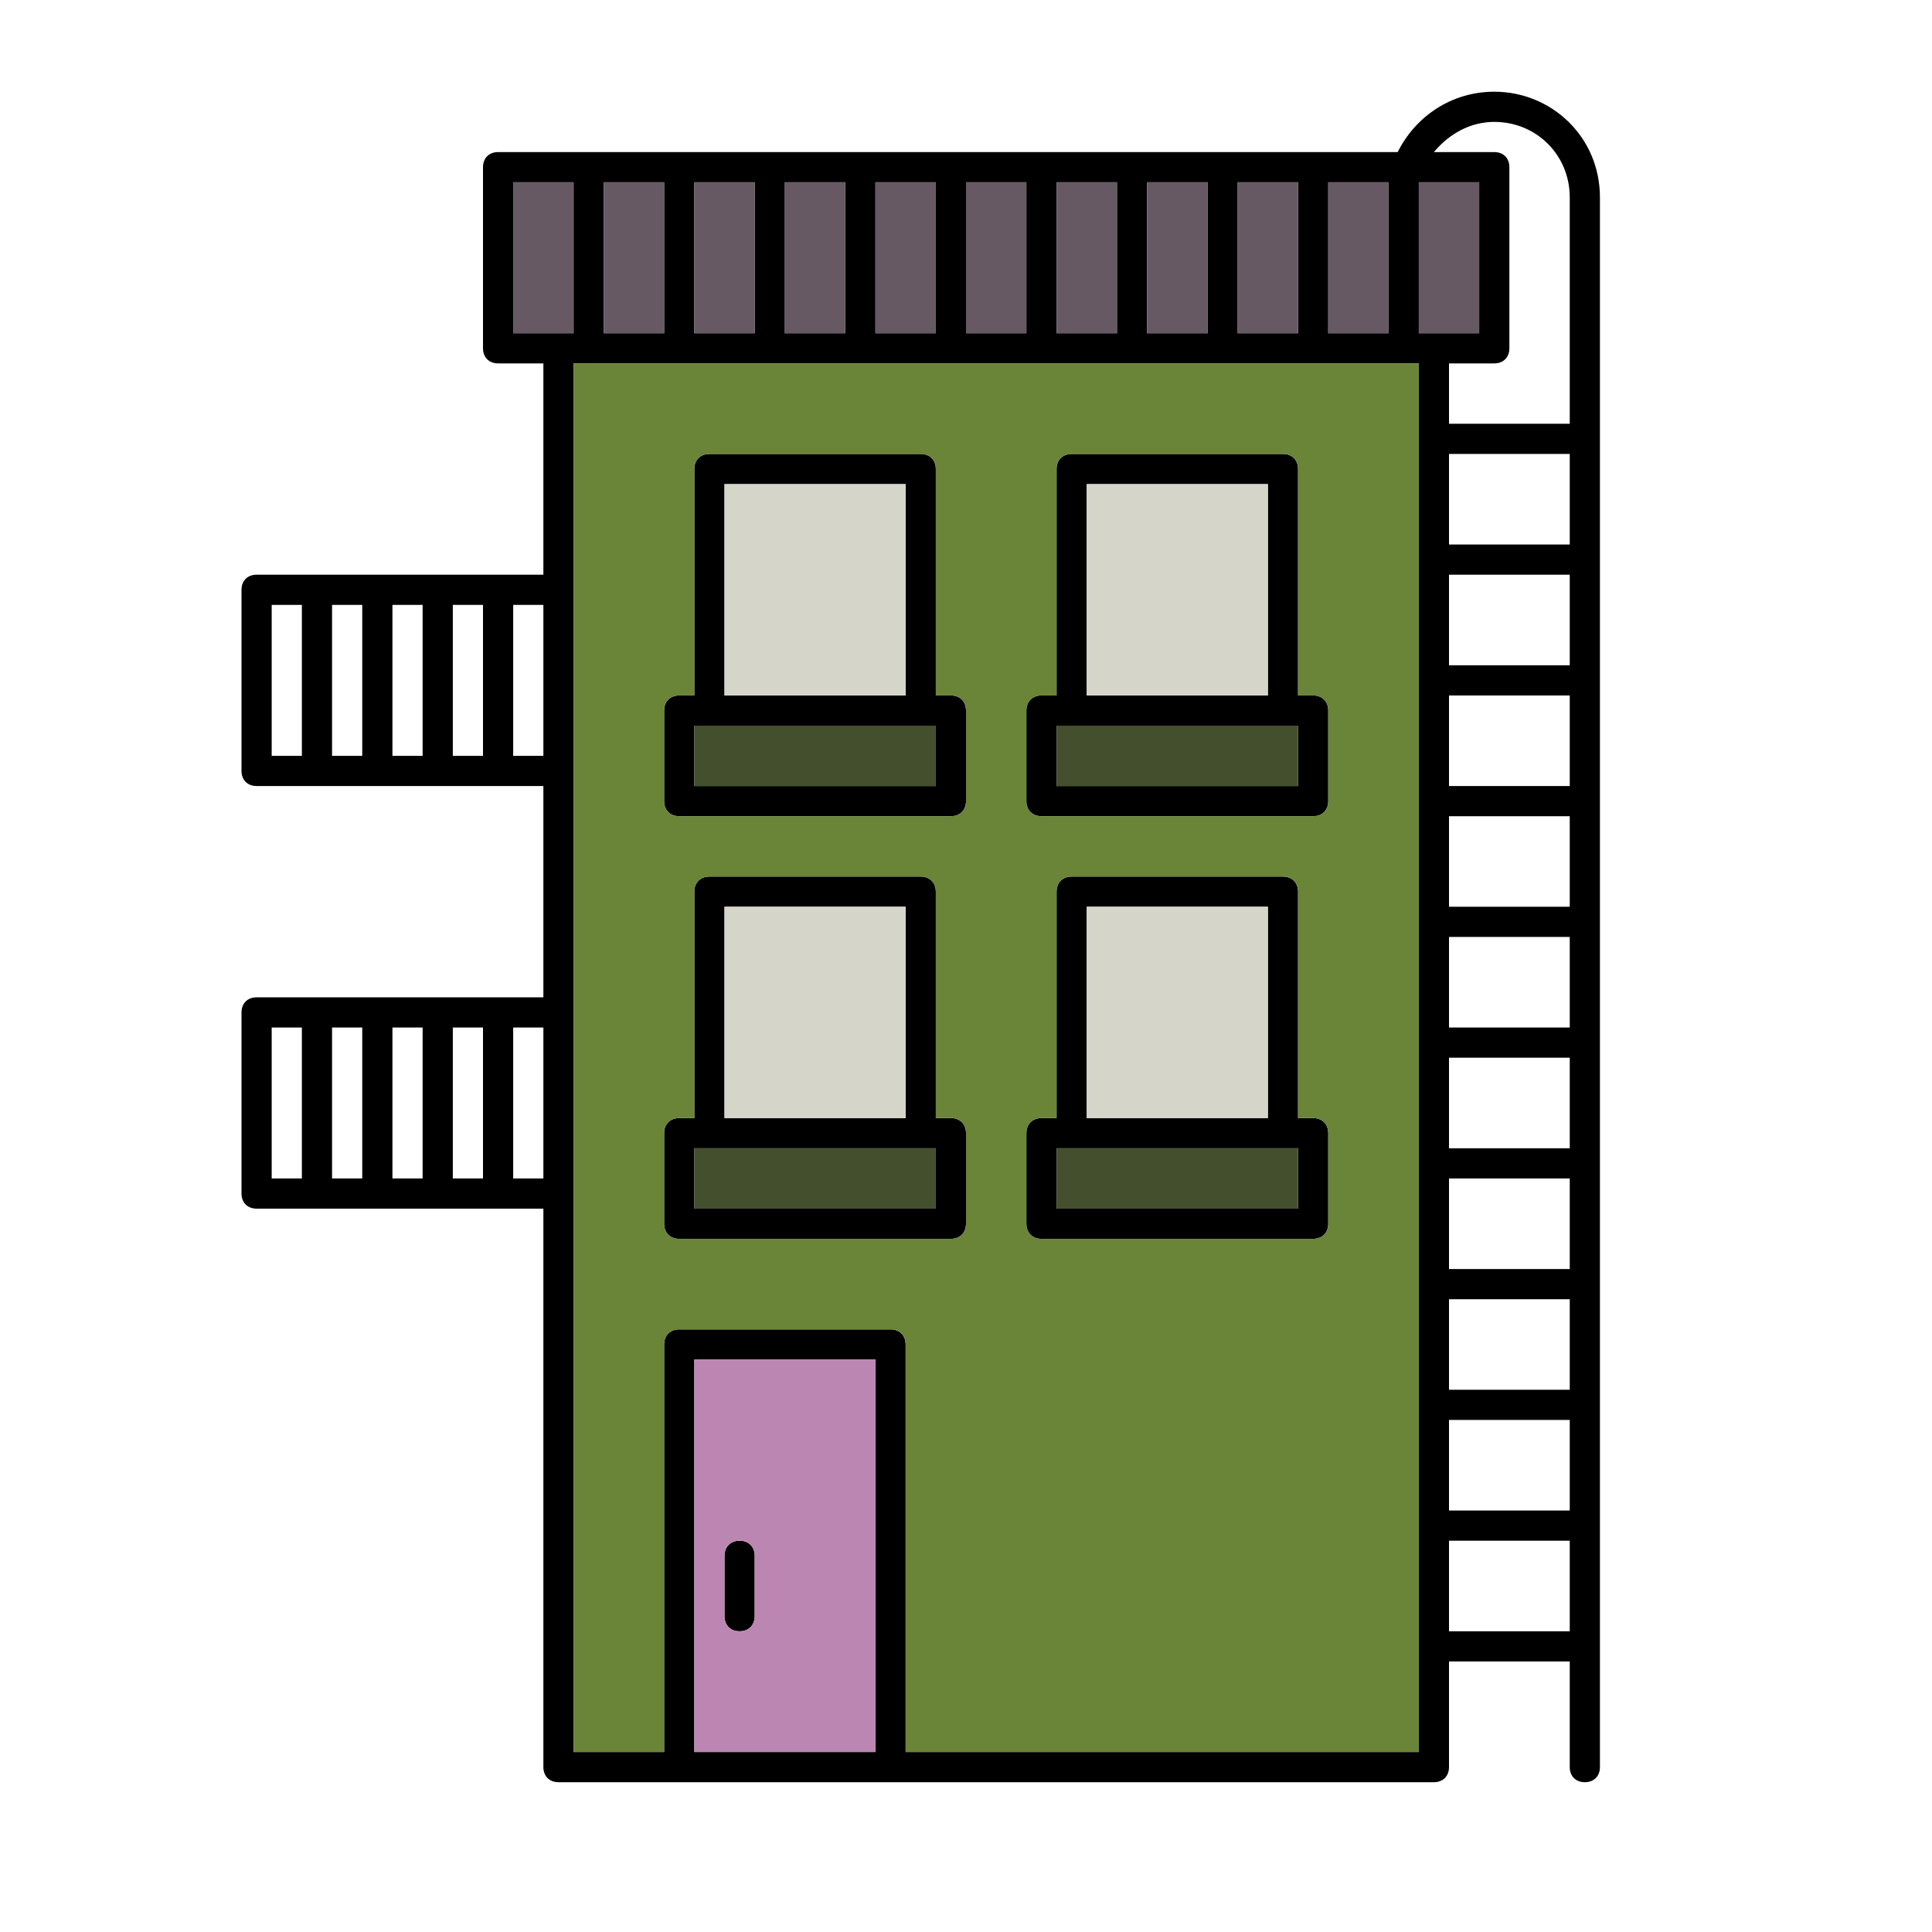 <?xml version="1.0" encoding="utf-8"?>
<!-- Generator: Adobe Illustrator 21.1.0, SVG Export Plug-In . SVG Version: 6.00 Build 0)  -->
<svg version="1.1"
	 id="Layer_1" xmlns:cc="http://creativecommons.org/ns#" xmlns:dc="http://purl.org/dc/elements/1.1/" xmlns:inkscape="http://www.inkscape.org/namespaces/inkscape" xmlns:rdf="http://www.w3.org/1999/02/22-rdf-syntax-ns#" xmlns:sodipodi="http://sodipodi.sourceforge.net/DTD/sodipodi-0.dtd" xmlns:svg="http://www.w3.org/2000/svg"
	 xmlns="http://www.w3.org/2000/svg" xmlns:xlink="http://www.w3.org/1999/xlink" x="0px" y="0px" viewBox="0 0 64 64"
	 style="enable-background:new 0 0 64 64;" xml:space="preserve">
<style type="text/css">
	.st0{fill:#665964;}
	.st1{fill:#BC86B2;}
	.st2{fill:#6A8438;}
	.st3{fill:#D5D6C9;}
	.st4{fill:#444F2D;}
</style>
<g transform="translate(0,-988.362)">
	<g transform="translate(192,-1.4853682e-5)">
		<path d="M-167.5,1039.4C-167.5,1039.4-167.5,1039.4-167.5,1039.4c-0.3,0-0.5,0.2-0.5,0.5v2c0,0.3,0.2,0.5,0.5,0.5
			c0.3,0,0.5-0.2,0.5-0.5v-2C-167,1039.6-167.2,1039.4-167.5,1039.4z M-167.5,1039.4C-167.5,1039.4-167.5,1039.4-167.5,1039.4
			c-0.3,0-0.5,0.2-0.5,0.5v2c0,0.3,0.2,0.5,0.5,0.5c0.3,0,0.5-0.2,0.5-0.5v-2C-167,1039.6-167.2,1039.4-167.5,1039.4z
			 M-148.5,1025.4h-0.5v-7.5c0-0.3-0.2-0.5-0.5-0.5h-7c-0.3,0-0.5,0.2-0.5,0.5v7.5h-0.5c-0.3,0-0.5,0.2-0.5,0.5v3
			c0,0.3,0.2,0.5,0.5,0.5h9c0.3,0,0.5-0.2,0.5-0.5v-3C-148,1025.6-148.2,1025.4-148.5,1025.4z M-156,1018.4h6v7h-6V1018.4z
			 M-149,1028.4h-8v-2h8V1028.4z M-160.5,1025.4h-0.5v-7.5c0-0.3-0.2-0.5-0.5-0.5h-7c-0.3,0-0.5,0.2-0.5,0.5v7.5h-0.5
			c-0.3,0-0.5,0.2-0.5,0.5v3c0,0.3,0.2,0.5,0.5,0.5h9c0.3,0,0.5-0.2,0.5-0.5v-3C-160,1025.6-160.2,1025.4-160.5,1025.4z
			 M-168,1018.4h6v7h-6V1018.4z M-161,1028.4h-8v-2h8V1028.4z M-148.5,1011.4h-0.5v-7.5c0-0.3-0.2-0.5-0.5-0.5h-7
			c-0.3,0-0.5,0.2-0.5,0.5v7.5h-0.5c-0.3,0-0.5,0.2-0.5,0.5v3c0,0.3,0.2,0.5,0.5,0.5h9c0.3,0,0.5-0.2,0.5-0.5v-3
			C-148,1011.6-148.2,1011.4-148.5,1011.4z M-156,1004.4h6v7h-6V1004.4z M-149,1014.4h-8v-2h8V1014.4z M-160.5,1011.4h-0.5v-7.5
			c0-0.3-0.2-0.5-0.5-0.5h-7c-0.3,0-0.5,0.2-0.5,0.5v7.5h-0.5c-0.3,0-0.5,0.2-0.5,0.5v3c0,0.3,0.2,0.5,0.5,0.5h9
			c0.3,0,0.5-0.2,0.5-0.5v-3C-160,1011.6-160.2,1011.4-160.5,1011.4z M-168,1004.4h6v7h-6V1004.4z M-161,1014.4h-8v-2h8V1014.4z
			 M-148.5,1025.4h-0.5v-7.5c0-0.3-0.2-0.5-0.5-0.5h-7c-0.3,0-0.5,0.2-0.5,0.5v7.5h-0.5c-0.3,0-0.5,0.2-0.5,0.5v3
			c0,0.3,0.2,0.5,0.5,0.5h9c0.3,0,0.5-0.2,0.5-0.5v-3C-148,1025.6-148.2,1025.4-148.5,1025.4z M-156,1018.4h6v7h-6V1018.4z
			 M-149,1028.4h-8v-2h8V1028.4z M-148.5,1011.4h-0.5v-7.5c0-0.3-0.2-0.5-0.5-0.5h-7c-0.3,0-0.5,0.2-0.5,0.5v7.5h-0.5
			c-0.3,0-0.5,0.2-0.5,0.5v3c0,0.3,0.2,0.5,0.5,0.5h9c0.3,0,0.5-0.2,0.5-0.5v-3C-148,1011.6-148.2,1011.4-148.5,1011.4z
			 M-156,1004.4h6v7h-6V1004.4z M-149,1014.4h-8v-2h8V1014.4z M-160.5,1025.4h-0.5v-7.5c0-0.3-0.2-0.5-0.5-0.5h-7
			c-0.3,0-0.5,0.2-0.5,0.5v7.5h-0.5c-0.3,0-0.5,0.2-0.5,0.5v3c0,0.3,0.2,0.5,0.5,0.5h9c0.3,0,0.5-0.2,0.5-0.5v-3
			C-160,1025.6-160.2,1025.4-160.5,1025.4z M-168,1018.4h6v7h-6V1018.4z M-161,1028.4h-8v-2h8V1028.4z M-160.5,1011.4h-0.5v-7.5
			c0-0.3-0.2-0.5-0.5-0.5h-7c-0.3,0-0.5,0.2-0.5,0.5v7.5h-0.5c-0.3,0-0.5,0.2-0.5,0.5v3c0,0.3,0.2,0.5,0.5,0.5h9
			c0.3,0,0.5-0.2,0.5-0.5v-3C-160,1011.6-160.2,1011.4-160.5,1011.4z M-168,1004.4h6v7h-6V1004.4z M-161,1014.4h-8v-2h8V1014.4z
			 M-167.5,1039.4C-167.5,1039.4-167.5,1039.4-167.5,1039.4c-0.3,0-0.5,0.2-0.5,0.5v2c0,0.3,0.2,0.5,0.5,0.5c0.3,0,0.5-0.2,0.5-0.5
			v-2C-167,1039.6-167.2,1039.4-167.5,1039.4z M-160.5,1011.4h-0.5v-7.5c0-0.3-0.2-0.5-0.5-0.5h-7c-0.3,0-0.5,0.2-0.5,0.5v7.5h-0.5
			c-0.3,0-0.5,0.2-0.5,0.5v3c0,0.3,0.2,0.5,0.5,0.5h9c0.3,0,0.5-0.2,0.5-0.5v-3C-160,1011.6-160.2,1011.4-160.5,1011.4z
			 M-168,1004.4h6v7h-6V1004.4z M-161,1014.4h-8v-2h8V1014.4z M-160.5,1025.4h-0.5v-7.5c0-0.3-0.2-0.5-0.5-0.5h-7
			c-0.3,0-0.5,0.2-0.5,0.5v7.5h-0.5c-0.3,0-0.5,0.2-0.5,0.5v3c0,0.3,0.2,0.5,0.5,0.5h9c0.3,0,0.5-0.2,0.5-0.5v-3
			C-160,1025.6-160.2,1025.4-160.5,1025.4z M-168,1018.4h6v7h-6V1018.4z M-161,1028.4h-8v-2h8V1028.4z M-148.5,1011.4h-0.5v-7.5
			c0-0.3-0.2-0.5-0.5-0.5h-7c-0.3,0-0.5,0.2-0.5,0.5v7.5h-0.5c-0.3,0-0.5,0.2-0.5,0.5v3c0,0.3,0.2,0.5,0.5,0.5h9
			c0.3,0,0.5-0.2,0.5-0.5v-3C-148,1011.6-148.2,1011.4-148.5,1011.4z M-156,1004.4h6v7h-6V1004.4z M-149,1014.4h-8v-2h8V1014.4z
			 M-148.5,1025.4h-0.5v-7.5c0-0.3-0.2-0.5-0.5-0.5h-7c-0.3,0-0.5,0.2-0.5,0.5v7.5h-0.5c-0.3,0-0.5,0.2-0.5,0.5v3
			c0,0.3,0.2,0.5,0.5,0.5h9c0.3,0,0.5-0.2,0.5-0.5v-3C-148,1025.6-148.2,1025.4-148.5,1025.4z M-156,1018.4h6v7h-6V1018.4z
			 M-149,1028.4h-8v-2h8V1028.4z M-148.5,1025.4h-0.5v-7.5c0-0.3-0.2-0.5-0.5-0.5h-7c-0.3,0-0.5,0.2-0.5,0.5v7.5h-0.5
			c-0.3,0-0.5,0.2-0.5,0.5v3c0,0.3,0.2,0.5,0.5,0.5h9c0.3,0,0.5-0.2,0.5-0.5v-3C-148,1025.6-148.2,1025.4-148.5,1025.4z
			 M-156,1018.4h6v7h-6V1018.4z M-149,1028.4h-8v-2h8V1028.4z M-148.5,1011.4h-0.5v-7.5c0-0.3-0.2-0.5-0.5-0.5h-7
			c-0.3,0-0.5,0.2-0.5,0.5v7.5h-0.5c-0.3,0-0.5,0.2-0.5,0.5v3c0,0.3,0.2,0.5,0.5,0.5h9c0.3,0,0.5-0.2,0.5-0.5v-3
			C-148,1011.6-148.2,1011.4-148.5,1011.4z M-156,1004.4h6v7h-6V1004.4z M-149,1014.4h-8v-2h8V1014.4z M-160.5,1025.4h-0.5v-7.5
			c0-0.3-0.2-0.5-0.5-0.5h-7c-0.3,0-0.5,0.2-0.5,0.5v7.5h-0.5c-0.3,0-0.5,0.2-0.5,0.5v3c0,0.3,0.2,0.5,0.5,0.5h9
			c0.3,0,0.5-0.2,0.5-0.5v-3C-160,1025.6-160.2,1025.4-160.5,1025.4z M-168,1018.4h6v7h-6V1018.4z M-161,1028.4h-8v-2h8V1028.4z
			 M-160.5,1011.4h-0.5v-7.5c0-0.3-0.2-0.5-0.5-0.5h-7c-0.3,0-0.5,0.2-0.5,0.5v7.5h-0.5c-0.3,0-0.5,0.2-0.5,0.5v3
			c0,0.3,0.2,0.5,0.5,0.5h9c0.3,0,0.5-0.2,0.5-0.5v-3C-160,1011.6-160.2,1011.4-160.5,1011.4z M-168,1004.4h6v7h-6V1004.4z
			 M-161,1014.4h-8v-2h8V1014.4z M-167.5,1039.4C-167.5,1039.4-167.5,1039.4-167.5,1039.4c-0.3,0-0.5,0.2-0.5,0.5v2
			c0,0.3,0.2,0.5,0.5,0.5c0.3,0,0.5-0.2,0.5-0.5v-2C-167,1039.6-167.2,1039.4-167.5,1039.4z M-167.5,1039.4
			C-167.5,1039.4-167.5,1039.4-167.5,1039.4c-0.3,0-0.5,0.2-0.5,0.5v2c0,0.3,0.2,0.5,0.5,0.5c0.3,0,0.5-0.2,0.5-0.5v-2
			C-167,1039.6-167.2,1039.4-167.5,1039.4z M-160.5,1011.4h-0.5v-7.5c0-0.3-0.2-0.5-0.5-0.5h-7c-0.3,0-0.5,0.2-0.5,0.5v7.5h-0.5
			c-0.3,0-0.5,0.2-0.5,0.5v3c0,0.3,0.2,0.5,0.5,0.5h9c0.3,0,0.5-0.2,0.5-0.5v-3C-160,1011.6-160.2,1011.4-160.5,1011.4z
			 M-168,1004.4h6v7h-6V1004.4z M-161,1014.4h-8v-2h8V1014.4z M-160.5,1025.4h-0.5v-7.5c0-0.3-0.2-0.5-0.5-0.5h-7
			c-0.3,0-0.5,0.2-0.5,0.5v7.5h-0.5c-0.3,0-0.5,0.2-0.5,0.5v3c0,0.3,0.2,0.5,0.5,0.5h9c0.3,0,0.5-0.2,0.5-0.5v-3
			C-160,1025.6-160.2,1025.4-160.5,1025.4z M-168,1018.4h6v7h-6V1018.4z M-161,1028.4h-8v-2h8V1028.4z M-148.5,1011.4h-0.5v-7.5
			c0-0.3-0.2-0.5-0.5-0.5h-7c-0.3,0-0.5,0.2-0.5,0.5v7.5h-0.5c-0.3,0-0.5,0.2-0.5,0.5v3c0,0.3,0.2,0.5,0.5,0.5h9
			c0.3,0,0.5-0.2,0.5-0.5v-3C-148,1011.6-148.2,1011.4-148.5,1011.4z M-156,1004.4h6v7h-6V1004.4z M-149,1014.4h-8v-2h8V1014.4z
			 M-148.5,1025.4h-0.5v-7.5c0-0.3-0.2-0.5-0.5-0.5h-7c-0.3,0-0.5,0.2-0.5,0.5v7.5h-0.5c-0.3,0-0.5,0.2-0.5,0.5v3
			c0,0.3,0.2,0.5,0.5,0.5h9c0.3,0,0.5-0.2,0.5-0.5v-3C-148,1025.6-148.2,1025.4-148.5,1025.4z M-156,1018.4h6v7h-6V1018.4z
			 M-149,1028.4h-8v-2h8V1028.4z M-148.5,1025.4h-0.5v-7.5c0-0.3-0.2-0.5-0.5-0.5h-7c-0.3,0-0.5,0.2-0.5,0.5v7.5h-0.5
			c-0.3,0-0.5,0.2-0.5,0.5v3c0,0.3,0.2,0.5,0.5,0.5h9c0.3,0,0.5-0.2,0.5-0.5v-3C-148,1025.6-148.2,1025.4-148.5,1025.4z
			 M-156,1018.4h6v7h-6V1018.4z M-149,1028.4h-8v-2h8V1028.4z M-148.5,1011.4h-0.5v-7.5c0-0.3-0.2-0.5-0.5-0.5h-7
			c-0.3,0-0.5,0.2-0.5,0.5v7.5h-0.5c-0.3,0-0.5,0.2-0.5,0.5v3c0,0.3,0.2,0.5,0.5,0.5h9c0.3,0,0.5-0.2,0.5-0.5v-3
			C-148,1011.6-148.2,1011.4-148.5,1011.4z M-156,1004.4h6v7h-6V1004.4z M-149,1014.4h-8v-2h8V1014.4z M-160.5,1025.4h-0.5v-7.5
			c0-0.3-0.2-0.5-0.5-0.5h-7c-0.3,0-0.5,0.2-0.5,0.5v7.5h-0.5c-0.3,0-0.5,0.2-0.5,0.5v3c0,0.3,0.2,0.5,0.5,0.5h9
			c0.3,0,0.5-0.2,0.5-0.5v-3C-160,1025.6-160.2,1025.4-160.5,1025.4z M-168,1018.4h6v7h-6V1018.4z M-161,1028.4h-8v-2h8V1028.4z
			 M-160.5,1011.4h-0.5v-7.5c0-0.3-0.2-0.5-0.5-0.5h-7c-0.3,0-0.5,0.2-0.5,0.5v7.5h-0.5c-0.3,0-0.5,0.2-0.5,0.5v3
			c0,0.3,0.2,0.5,0.5,0.5h9c0.3,0,0.5-0.2,0.5-0.5v-3C-160,1011.6-160.2,1011.4-160.5,1011.4z M-168,1004.4h6v7h-6V1004.4z
			 M-161,1014.4h-8v-2h8V1014.4z M-167.5,1039.4C-167.5,1039.4-167.5,1039.4-167.5,1039.4c-0.3,0-0.5,0.2-0.5,0.5v2
			c0,0.3,0.2,0.5,0.5,0.5c0.3,0,0.5-0.2,0.5-0.5v-2C-167,1039.6-167.2,1039.4-167.5,1039.4z M-167.5,1039.4
			C-167.5,1039.4-167.5,1039.4-167.5,1039.4c-0.3,0-0.5,0.2-0.5,0.5v2c0,0.3,0.2,0.5,0.5,0.5c0.3,0,0.5-0.2,0.5-0.5v-2
			C-167,1039.6-167.2,1039.4-167.5,1039.4z M-160.5,1011.4h-0.5v-7.5c0-0.3-0.2-0.5-0.5-0.5h-7c-0.3,0-0.5,0.2-0.5,0.5v7.5h-0.5
			c-0.3,0-0.5,0.2-0.5,0.5v3c0,0.3,0.2,0.5,0.5,0.5h9c0.3,0,0.5-0.2,0.5-0.5v-3C-160,1011.6-160.2,1011.4-160.5,1011.4z
			 M-168,1004.4h6v7h-6V1004.4z M-161,1014.4h-8v-2h8V1014.4z M-160.5,1025.4h-0.5v-7.5c0-0.3-0.2-0.5-0.5-0.5h-7
			c-0.3,0-0.5,0.2-0.5,0.5v7.5h-0.5c-0.3,0-0.5,0.2-0.5,0.5v3c0,0.3,0.2,0.5,0.5,0.5h9c0.3,0,0.5-0.2,0.5-0.5v-3
			C-160,1025.6-160.2,1025.4-160.5,1025.4z M-168,1018.4h6v7h-6V1018.4z M-161,1028.4h-8v-2h8V1028.4z M-148.5,1011.4h-0.5v-7.5
			c0-0.3-0.2-0.5-0.5-0.5h-7c-0.3,0-0.5,0.2-0.5,0.5v7.5h-0.5c-0.3,0-0.5,0.2-0.5,0.5v3c0,0.3,0.2,0.5,0.5,0.5h9
			c0.3,0,0.5-0.2,0.5-0.5v-3C-148,1011.6-148.2,1011.4-148.5,1011.4z M-156,1004.4h6v7h-6V1004.4z M-149,1014.4h-8v-2h8V1014.4z
			 M-148.5,1025.4h-0.5v-7.5c0-0.3-0.2-0.5-0.5-0.5h-7c-0.3,0-0.5,0.2-0.5,0.5v7.5h-0.5c-0.3,0-0.5,0.2-0.5,0.5v3
			c0,0.3,0.2,0.5,0.5,0.5h9c0.3,0,0.5-0.2,0.5-0.5v-3C-148,1025.6-148.2,1025.4-148.5,1025.4z M-156,1018.4h6v7h-6V1018.4z
			 M-149,1028.4h-8v-2h8V1028.4z M-148.5,1025.4h-0.5v-7.5c0-0.3-0.2-0.5-0.5-0.5h-7c-0.3,0-0.5,0.2-0.5,0.5v7.5h-0.5
			c-0.3,0-0.5,0.2-0.5,0.5v3c0,0.3,0.2,0.5,0.5,0.5h9c0.3,0,0.5-0.2,0.5-0.5v-3C-148,1025.6-148.2,1025.4-148.5,1025.4z
			 M-156,1018.4h6v7h-6V1018.4z M-149,1028.4h-8v-2h8V1028.4z M-148.5,1011.4h-0.5v-7.5c0-0.3-0.2-0.5-0.5-0.5h-7
			c-0.3,0-0.5,0.2-0.5,0.5v7.5h-0.5c-0.3,0-0.5,0.2-0.5,0.5v3c0,0.3,0.2,0.5,0.5,0.5h9c0.3,0,0.5-0.2,0.5-0.5v-3
			C-148,1011.6-148.2,1011.4-148.5,1011.4z M-156,1004.4h6v7h-6V1004.4z M-149,1014.4h-8v-2h8V1014.4z M-160.5,1025.4h-0.5v-7.5
			c0-0.3-0.2-0.5-0.5-0.5h-7c-0.3,0-0.5,0.2-0.5,0.5v7.5h-0.5c-0.3,0-0.5,0.2-0.5,0.5v3c0,0.3,0.2,0.5,0.5,0.5h9
			c0.3,0,0.5-0.2,0.5-0.5v-3C-160,1025.6-160.2,1025.4-160.5,1025.4z M-168,1018.4h6v7h-6V1018.4z M-161,1028.4h-8v-2h8V1028.4z
			 M-160.5,1011.4h-0.5v-7.5c0-0.3-0.2-0.5-0.5-0.5h-7c-0.3,0-0.5,0.2-0.5,0.5v7.5h-0.5c-0.3,0-0.5,0.2-0.5,0.5v3
			c0,0.3,0.2,0.5,0.5,0.5h9c0.3,0,0.5-0.2,0.5-0.5v-3C-160,1011.6-160.2,1011.4-160.5,1011.4z M-168,1004.4h6v7h-6V1004.4z
			 M-161,1014.4h-8v-2h8V1014.4z M-167.5,1039.4C-167.5,1039.4-167.5,1039.4-167.5,1039.4c-0.3,0-0.5,0.2-0.5,0.5v2
			c0,0.3,0.2,0.5,0.5,0.5c0.3,0,0.5-0.2,0.5-0.5v-2C-167,1039.6-167.2,1039.4-167.5,1039.4z M-167.5,1039.4
			C-167.5,1039.4-167.5,1039.4-167.5,1039.4c-0.3,0-0.5,0.2-0.5,0.5v2c0,0.3,0.2,0.5,0.5,0.5c0.3,0,0.5-0.2,0.5-0.5v-2
			C-167,1039.6-167.2,1039.4-167.5,1039.4z M-160.5,1011.4h-0.5v-7.5c0-0.3-0.2-0.5-0.5-0.5h-7c-0.3,0-0.5,0.2-0.5,0.5v7.5h-0.5
			c-0.3,0-0.5,0.2-0.5,0.5v3c0,0.3,0.2,0.5,0.5,0.5h9c0.3,0,0.5-0.2,0.5-0.5v-3C-160,1011.6-160.2,1011.4-160.5,1011.4z
			 M-168,1004.4h6v7h-6V1004.4z M-161,1014.4h-8v-2h8V1014.4z M-160.5,1025.4h-0.5v-7.5c0-0.3-0.2-0.5-0.5-0.5h-7
			c-0.3,0-0.5,0.2-0.5,0.5v7.5h-0.5c-0.3,0-0.5,0.2-0.5,0.5v3c0,0.3,0.2,0.5,0.5,0.5h9c0.3,0,0.5-0.2,0.5-0.5v-3
			C-160,1025.6-160.2,1025.4-160.5,1025.4z M-168,1018.4h6v7h-6V1018.4z M-161,1028.4h-8v-2h8V1028.4z M-148.5,1011.4h-0.5v-7.5
			c0-0.3-0.2-0.5-0.5-0.5h-7c-0.3,0-0.5,0.2-0.5,0.5v7.5h-0.5c-0.3,0-0.5,0.2-0.5,0.5v3c0,0.3,0.2,0.5,0.5,0.5h9
			c0.3,0,0.5-0.2,0.5-0.5v-3C-148,1011.6-148.2,1011.4-148.5,1011.4z M-156,1004.4h6v7h-6V1004.4z M-149,1014.4h-8v-2h8V1014.4z
			 M-148.5,1025.4h-0.5v-7.5c0-0.3-0.2-0.5-0.5-0.5h-7c-0.3,0-0.5,0.2-0.5,0.5v7.5h-0.5c-0.3,0-0.5,0.2-0.5,0.5v3
			c0,0.3,0.2,0.5,0.5,0.5h9c0.3,0,0.5-0.2,0.5-0.5v-3C-148,1025.6-148.2,1025.4-148.5,1025.4z M-156,1018.4h6v7h-6V1018.4z
			 M-149,1028.4h-8v-2h8V1028.4z M-148.5,1025.4h-0.5v-7.5c0-0.3-0.2-0.5-0.5-0.5h-7c-0.3,0-0.5,0.2-0.5,0.5v7.5h-0.5
			c-0.3,0-0.5,0.2-0.5,0.5v3c0,0.3,0.2,0.5,0.5,0.5h9c0.3,0,0.5-0.2,0.5-0.5v-3C-148,1025.6-148.2,1025.4-148.5,1025.4z
			 M-156,1018.4h6v7h-6V1018.4z M-149,1028.4h-8v-2h8V1028.4z M-148.5,1011.4h-0.5v-7.5c0-0.3-0.2-0.5-0.5-0.5h-7
			c-0.3,0-0.5,0.2-0.5,0.5v7.5h-0.5c-0.3,0-0.5,0.2-0.5,0.5v3c0,0.3,0.2,0.5,0.5,0.5h9c0.3,0,0.5-0.2,0.5-0.5v-3
			C-148,1011.6-148.2,1011.4-148.5,1011.4z M-156,1004.4h6v7h-6V1004.4z M-149,1014.4h-8v-2h8V1014.4z M-160.5,1025.4h-0.5v-7.5
			c0-0.3-0.2-0.5-0.5-0.5h-7c-0.3,0-0.5,0.2-0.5,0.5v7.5h-0.5c-0.3,0-0.5,0.2-0.5,0.5v3c0,0.3,0.2,0.5,0.5,0.5h9
			c0.3,0,0.5-0.2,0.5-0.5v-3C-160,1025.6-160.2,1025.4-160.5,1025.4z M-168,1018.4h6v7h-6V1018.4z M-161,1028.4h-8v-2h8V1028.4z
			 M-160.5,1011.4h-0.5v-7.5c0-0.3-0.2-0.5-0.5-0.5h-7c-0.3,0-0.5,0.2-0.5,0.5v7.5h-0.5c-0.3,0-0.5,0.2-0.5,0.5v3
			c0,0.3,0.2,0.5,0.5,0.5h9c0.3,0,0.5-0.2,0.5-0.5v-3C-160,1011.6-160.2,1011.4-160.5,1011.4z M-168,1004.4h6v7h-6V1004.4z
			 M-161,1014.4h-8v-2h8V1014.4z M-167.5,1039.4C-167.5,1039.4-167.5,1039.4-167.5,1039.4c-0.3,0-0.5,0.2-0.5,0.5v2
			c0,0.3,0.2,0.5,0.5,0.5c0.3,0,0.5-0.2,0.5-0.5v-2C-167,1039.6-167.2,1039.4-167.5,1039.4z M-167.5,1039.4
			C-167.5,1039.4-167.5,1039.4-167.5,1039.4c-0.3,0-0.5,0.2-0.5,0.5v2c0,0.3,0.2,0.5,0.5,0.5c0.3,0,0.5-0.2,0.5-0.5v-2
			C-167,1039.6-167.2,1039.4-167.5,1039.4z M-160.5,1011.4h-0.5v-7.5c0-0.3-0.2-0.5-0.5-0.5h-7c-0.3,0-0.5,0.2-0.5,0.5v7.5h-0.5
			c-0.3,0-0.5,0.2-0.5,0.5v3c0,0.3,0.2,0.5,0.5,0.5h9c0.3,0,0.5-0.2,0.5-0.5v-3C-160,1011.6-160.2,1011.4-160.5,1011.4z
			 M-168,1004.4h6v7h-6V1004.4z M-161,1014.4h-8v-2h8V1014.4z M-160.5,1025.4h-0.5v-7.5c0-0.3-0.2-0.5-0.5-0.5h-7
			c-0.3,0-0.5,0.2-0.5,0.5v7.5h-0.5c-0.3,0-0.5,0.2-0.5,0.5v3c0,0.3,0.2,0.5,0.5,0.5h9c0.3,0,0.5-0.2,0.5-0.5v-3
			C-160,1025.6-160.2,1025.4-160.5,1025.4z M-168,1018.4h6v7h-6V1018.4z M-161,1028.4h-8v-2h8V1028.4z M-148.5,1011.4h-0.5v-7.5
			c0-0.3-0.2-0.5-0.5-0.5h-7c-0.3,0-0.5,0.2-0.5,0.5v7.5h-0.5c-0.3,0-0.5,0.2-0.5,0.5v3c0,0.3,0.2,0.5,0.5,0.5h9
			c0.3,0,0.5-0.2,0.5-0.5v-3C-148,1011.6-148.2,1011.4-148.5,1011.4z M-156,1004.4h6v7h-6V1004.4z M-149,1014.4h-8v-2h8V1014.4z
			 M-148.5,1025.4h-0.5v-7.5c0-0.3-0.2-0.5-0.5-0.5h-7c-0.3,0-0.5,0.2-0.5,0.5v7.5h-0.5c-0.3,0-0.5,0.2-0.5,0.5v3
			c0,0.3,0.2,0.5,0.5,0.5h9c0.3,0,0.5-0.2,0.5-0.5v-3C-148,1025.6-148.2,1025.4-148.5,1025.4z M-156,1018.4h6v7h-6V1018.4z
			 M-149,1028.4h-8v-2h8V1028.4z M-148.5,1025.4h-0.5v-7.5c0-0.3-0.2-0.5-0.5-0.5h-7c-0.3,0-0.5,0.2-0.5,0.5v7.5h-0.5
			c-0.3,0-0.5,0.2-0.5,0.5v3c0,0.3,0.2,0.5,0.5,0.5h9c0.3,0,0.5-0.2,0.5-0.5v-3C-148,1025.6-148.2,1025.4-148.5,1025.4z
			 M-156,1018.4h6v7h-6V1018.4z M-149,1028.4h-8v-2h8V1028.4z M-148.5,1011.4h-0.5v-7.5c0-0.3-0.2-0.5-0.5-0.5h-7
			c-0.3,0-0.5,0.2-0.5,0.5v7.5h-0.5c-0.3,0-0.5,0.2-0.5,0.5v3c0,0.3,0.2,0.5,0.5,0.5h9c0.3,0,0.5-0.2,0.5-0.5v-3
			C-148,1011.6-148.2,1011.4-148.5,1011.4z M-156,1004.4h6v7h-6V1004.4z M-149,1014.4h-8v-2h8V1014.4z M-160.5,1025.4h-0.5v-7.5
			c0-0.3-0.2-0.5-0.5-0.5h-7c-0.3,0-0.5,0.2-0.5,0.5v7.5h-0.5c-0.3,0-0.5,0.2-0.5,0.5v3c0,0.3,0.2,0.5,0.5,0.5h9
			c0.3,0,0.5-0.2,0.5-0.5v-3C-160,1025.6-160.2,1025.4-160.5,1025.4z M-168,1018.4h6v7h-6V1018.4z M-161,1028.4h-8v-2h8V1028.4z
			 M-160.5,1011.4h-0.5v-7.5c0-0.3-0.2-0.5-0.5-0.5h-7c-0.3,0-0.5,0.2-0.5,0.5v7.5h-0.5c-0.3,0-0.5,0.2-0.5,0.5v3
			c0,0.3,0.2,0.5,0.5,0.5h9c0.3,0,0.5-0.2,0.5-0.5v-3C-160,1011.6-160.2,1011.4-160.5,1011.4z M-168,1004.4h6v7h-6V1004.4z
			 M-161,1014.4h-8v-2h8V1014.4z M-167.5,1039.4C-167.5,1039.4-167.5,1039.4-167.5,1039.4c-0.3,0-0.5,0.2-0.5,0.5v2
			c0,0.3,0.2,0.5,0.5,0.5c0.3,0,0.5-0.2,0.5-0.5v-2C-167,1039.6-167.2,1039.4-167.5,1039.4z M-167.5,1039.4
			C-167.5,1039.4-167.5,1039.4-167.5,1039.4c-0.3,0-0.5,0.2-0.5,0.5v2c0,0.3,0.2,0.5,0.5,0.5c0.3,0,0.5-0.2,0.5-0.5v-2
			C-167,1039.6-167.2,1039.4-167.5,1039.4z M-160.5,1011.4h-0.5v-7.5c0-0.3-0.2-0.5-0.5-0.5h-7c-0.3,0-0.5,0.2-0.5,0.5v7.5h-0.5
			c-0.3,0-0.5,0.2-0.5,0.5v3c0,0.3,0.2,0.5,0.5,0.5h9c0.3,0,0.5-0.2,0.5-0.5v-3C-160,1011.6-160.2,1011.4-160.5,1011.4z
			 M-168,1004.4h6v7h-6V1004.4z M-161,1014.4h-8v-2h8V1014.4z M-160.5,1025.4h-0.5v-7.5c0-0.3-0.2-0.5-0.5-0.5h-7
			c-0.3,0-0.5,0.2-0.5,0.5v7.5h-0.5c-0.3,0-0.5,0.2-0.5,0.5v3c0,0.3,0.2,0.5,0.5,0.5h9c0.3,0,0.5-0.2,0.5-0.5v-3
			C-160,1025.6-160.2,1025.4-160.5,1025.4z M-168,1018.4h6v7h-6V1018.4z M-161,1028.4h-8v-2h8V1028.4z M-148.5,1011.4h-0.5v-7.5
			c0-0.3-0.2-0.5-0.5-0.5h-7c-0.3,0-0.5,0.2-0.5,0.5v7.5h-0.5c-0.3,0-0.5,0.2-0.5,0.5v3c0,0.3,0.2,0.5,0.5,0.5h9
			c0.3,0,0.5-0.2,0.5-0.5v-3C-148,1011.6-148.2,1011.4-148.5,1011.4z M-156,1004.4h6v7h-6V1004.4z M-149,1014.4h-8v-2h8V1014.4z
			 M-148.5,1025.4h-0.5v-7.5c0-0.3-0.2-0.5-0.5-0.5h-7c-0.3,0-0.5,0.2-0.5,0.5v7.5h-0.5c-0.3,0-0.5,0.2-0.5,0.5v3
			c0,0.3,0.2,0.5,0.5,0.5h9c0.3,0,0.5-0.2,0.5-0.5v-3C-148,1025.6-148.2,1025.4-148.5,1025.4z M-156,1018.4h6v7h-6V1018.4z
			 M-149,1028.4h-8v-2h8V1028.4z M-148.5,1025.4h-0.5v-7.5c0-0.3-0.2-0.5-0.5-0.5h-7c-0.3,0-0.5,0.2-0.5,0.5v7.5h-0.5
			c-0.3,0-0.5,0.2-0.5,0.5v3c0,0.3,0.2,0.5,0.5,0.5h9c0.3,0,0.5-0.2,0.5-0.5v-3C-148,1025.6-148.2,1025.4-148.5,1025.4z
			 M-156,1018.4h6v7h-6V1018.4z M-149,1028.4h-8v-2h8V1028.4z M-148.5,1011.4h-0.5v-7.5c0-0.3-0.2-0.5-0.5-0.5h-7
			c-0.3,0-0.5,0.2-0.5,0.5v7.5h-0.5c-0.3,0-0.5,0.2-0.5,0.5v3c0,0.3,0.2,0.5,0.5,0.5h9c0.3,0,0.5-0.2,0.5-0.5v-3
			C-148,1011.6-148.2,1011.4-148.5,1011.4z M-156,1004.4h6v7h-6V1004.4z M-149,1014.4h-8v-2h8V1014.4z M-160.5,1025.4h-0.5v-7.5
			c0-0.3-0.2-0.5-0.5-0.5h-7c-0.3,0-0.5,0.2-0.5,0.5v7.5h-0.5c-0.3,0-0.5,0.2-0.5,0.5v3c0,0.3,0.2,0.5,0.5,0.5h9
			c0.3,0,0.5-0.2,0.5-0.5v-3C-160,1025.6-160.2,1025.4-160.5,1025.4z M-168,1018.4h6v7h-6V1018.4z M-161,1028.4h-8v-2h8V1028.4z
			 M-160.5,1011.4h-0.5v-7.5c0-0.3-0.2-0.5-0.5-0.5h-7c-0.3,0-0.5,0.2-0.5,0.5v7.5h-0.5c-0.3,0-0.5,0.2-0.5,0.5v3
			c0,0.3,0.2,0.5,0.5,0.5h9c0.3,0,0.5-0.2,0.5-0.5v-3C-160,1011.6-160.2,1011.4-160.5,1011.4z M-168,1004.4h6v7h-6V1004.4z
			 M-161,1014.4h-8v-2h8V1014.4z M-167.5,1039.4C-167.5,1039.4-167.5,1039.4-167.5,1039.4c-0.3,0-0.5,0.2-0.5,0.5v2
			c0,0.3,0.2,0.5,0.5,0.5c0.3,0,0.5-0.2,0.5-0.5v-2C-167,1039.6-167.2,1039.4-167.5,1039.4z M-167.5,1039.4
			C-167.5,1039.4-167.5,1039.4-167.5,1039.4c-0.3,0-0.5,0.2-0.5,0.5v2c0,0.3,0.2,0.5,0.5,0.5c0.3,0,0.5-0.2,0.5-0.5v-2
			C-167,1039.6-167.2,1039.4-167.5,1039.4z M-160.5,1011.4h-0.5v-7.5c0-0.3-0.2-0.5-0.5-0.5h-7c-0.3,0-0.5,0.2-0.5,0.5v7.5h-0.5
			c-0.3,0-0.5,0.2-0.5,0.5v3c0,0.3,0.2,0.5,0.5,0.5h9c0.3,0,0.5-0.2,0.5-0.5v-3C-160,1011.6-160.2,1011.4-160.5,1011.4z
			 M-168,1004.4h6v7h-6V1004.4z M-161,1014.4h-8v-2h8V1014.4z M-160.5,1025.4h-0.5v-7.5c0-0.3-0.2-0.5-0.5-0.5h-7
			c-0.3,0-0.5,0.2-0.5,0.5v7.5h-0.5c-0.3,0-0.5,0.2-0.5,0.5v3c0,0.3,0.2,0.5,0.5,0.5h9c0.3,0,0.5-0.2,0.5-0.5v-3
			C-160,1025.6-160.2,1025.4-160.5,1025.4z M-168,1018.4h6v7h-6V1018.4z M-161,1028.4h-8v-2h8V1028.4z M-148.5,1011.4h-0.5v-7.5
			c0-0.3-0.2-0.5-0.5-0.5h-7c-0.3,0-0.5,0.2-0.5,0.5v7.5h-0.5c-0.3,0-0.5,0.2-0.5,0.5v3c0,0.3,0.2,0.5,0.5,0.5h9
			c0.3,0,0.5-0.2,0.5-0.5v-3C-148,1011.6-148.2,1011.4-148.5,1011.4z M-156,1004.4h6v7h-6V1004.4z M-149,1014.4h-8v-2h8V1014.4z
			 M-148.5,1025.4h-0.5v-7.5c0-0.3-0.2-0.5-0.5-0.5h-7c-0.3,0-0.5,0.2-0.5,0.5v7.5h-0.5c-0.3,0-0.5,0.2-0.5,0.5v3
			c0,0.3,0.2,0.5,0.5,0.5h9c0.3,0,0.5-0.2,0.5-0.5v-3C-148,1025.6-148.2,1025.4-148.5,1025.4z M-156,1018.4h6v7h-6V1018.4z
			 M-149,1028.4h-8v-2h8V1028.4z M-148.5,1025.4h-0.5v-7.5c0-0.3-0.2-0.5-0.5-0.5h-7c-0.3,0-0.5,0.2-0.5,0.5v7.5h-0.5
			c-0.3,0-0.5,0.2-0.5,0.5v3c0,0.3,0.2,0.5,0.5,0.5h9c0.3,0,0.5-0.2,0.5-0.5v-3C-148,1025.6-148.2,1025.4-148.5,1025.4z
			 M-156,1018.4h6v7h-6V1018.4z M-149,1028.4h-8v-2h8V1028.4z M-148.5,1011.4h-0.5v-7.5c0-0.3-0.2-0.5-0.5-0.5h-7
			c-0.3,0-0.5,0.2-0.5,0.5v7.5h-0.5c-0.3,0-0.5,0.2-0.5,0.5v3c0,0.3,0.2,0.5,0.5,0.5h9c0.3,0,0.5-0.2,0.5-0.5v-3
			C-148,1011.6-148.2,1011.4-148.5,1011.4z M-156,1004.4h6v7h-6V1004.4z M-149,1014.4h-8v-2h8V1014.4z M-160.5,1025.4h-0.5v-7.5
			c0-0.3-0.2-0.5-0.5-0.5h-7c-0.3,0-0.5,0.2-0.5,0.5v7.5h-0.5c-0.3,0-0.5,0.2-0.5,0.5v3c0,0.3,0.2,0.5,0.5,0.5h9
			c0.3,0,0.5-0.2,0.5-0.5v-3C-160,1025.6-160.2,1025.4-160.5,1025.4z M-168,1018.4h6v7h-6V1018.4z M-161,1028.4h-8v-2h8V1028.4z
			 M-160.5,1011.4h-0.5v-7.5c0-0.3-0.2-0.5-0.5-0.5h-7c-0.3,0-0.5,0.2-0.5,0.5v7.5h-0.5c-0.3,0-0.5,0.2-0.5,0.5v3
			c0,0.3,0.2,0.5,0.5,0.5h9c0.3,0,0.5-0.2,0.5-0.5v-3C-160,1011.6-160.2,1011.4-160.5,1011.4z M-168,1004.4h6v7h-6V1004.4z
			 M-161,1014.4h-8v-2h8V1014.4z M-167.5,1039.4C-167.5,1039.4-167.5,1039.4-167.5,1039.4c-0.3,0-0.5,0.2-0.5,0.5v2
			c0,0.3,0.2,0.5,0.5,0.5c0.3,0,0.5-0.2,0.5-0.5v-2C-167,1039.6-167.2,1039.4-167.5,1039.4z M-167.5,1039.4
			C-167.5,1039.4-167.5,1039.4-167.5,1039.4c-0.3,0-0.5,0.2-0.5,0.5v2c0,0.3,0.2,0.5,0.5,0.5c0.3,0,0.5-0.2,0.5-0.5v-2
			C-167,1039.6-167.2,1039.4-167.5,1039.4z M-160.5,1011.4h-0.5v-7.5c0-0.3-0.2-0.5-0.5-0.5h-7c-0.3,0-0.5,0.2-0.5,0.5v7.5h-0.5
			c-0.3,0-0.5,0.2-0.5,0.5v3c0,0.3,0.2,0.5,0.5,0.5h9c0.3,0,0.5-0.2,0.5-0.5v-3C-160,1011.6-160.2,1011.4-160.5,1011.4z
			 M-168,1004.4h6v7h-6V1004.4z M-161,1014.4h-8v-2h8V1014.4z M-160.5,1025.4h-0.5v-7.5c0-0.3-0.2-0.5-0.5-0.5h-7
			c-0.3,0-0.5,0.2-0.5,0.5v7.5h-0.5c-0.3,0-0.5,0.2-0.5,0.5v3c0,0.3,0.2,0.5,0.5,0.5h9c0.3,0,0.5-0.2,0.5-0.5v-3
			C-160,1025.6-160.2,1025.4-160.5,1025.4z M-168,1018.4h6v7h-6V1018.4z M-161,1028.4h-8v-2h8V1028.4z M-148.5,1011.4h-0.5v-7.5
			c0-0.3-0.2-0.5-0.5-0.5h-7c-0.3,0-0.5,0.2-0.5,0.5v7.5h-0.5c-0.3,0-0.5,0.2-0.5,0.5v3c0,0.3,0.2,0.5,0.5,0.5h9
			c0.3,0,0.5-0.2,0.5-0.5v-3C-148,1011.6-148.2,1011.4-148.5,1011.4z M-156,1004.4h6v7h-6V1004.4z M-149,1014.4h-8v-2h8V1014.4z
			 M-148.5,1025.4h-0.5v-7.5c0-0.3-0.2-0.5-0.5-0.5h-7c-0.3,0-0.5,0.2-0.5,0.5v7.5h-0.5c-0.3,0-0.5,0.2-0.5,0.5v3
			c0,0.3,0.2,0.5,0.5,0.5h9c0.3,0,0.5-0.2,0.5-0.5v-3C-148,1025.6-148.2,1025.4-148.5,1025.4z M-156,1018.4h6v7h-6V1018.4z
			 M-149,1028.4h-8v-2h8V1028.4z M-148.5,1025.4h-0.5v-7.5c0-0.3-0.2-0.5-0.5-0.5h-7c-0.3,0-0.5,0.2-0.5,0.5v7.5h-0.5
			c-0.3,0-0.5,0.2-0.5,0.5v3c0,0.3,0.2,0.5,0.5,0.5h9c0.3,0,0.5-0.2,0.5-0.5v-3C-148,1025.6-148.2,1025.4-148.5,1025.4z
			 M-156,1018.4h6v7h-6V1018.4z M-149,1028.4h-8v-2h8V1028.4z M-148.5,1011.4h-0.5v-7.5c0-0.3-0.2-0.5-0.5-0.5h-7
			c-0.3,0-0.5,0.2-0.5,0.5v7.5h-0.5c-0.3,0-0.5,0.2-0.5,0.5v3c0,0.3,0.2,0.5,0.5,0.5h9c0.3,0,0.5-0.2,0.5-0.5v-3
			C-148,1011.6-148.2,1011.4-148.5,1011.4z M-156,1004.4h6v7h-6V1004.4z M-149,1014.4h-8v-2h8V1014.4z M-160.5,1025.4h-0.5v-7.5
			c0-0.3-0.2-0.5-0.5-0.5h-7c-0.3,0-0.5,0.2-0.5,0.5v7.5h-0.5c-0.3,0-0.5,0.2-0.5,0.5v3c0,0.3,0.2,0.5,0.5,0.5h9
			c0.3,0,0.5-0.2,0.5-0.5v-3C-160,1025.6-160.2,1025.4-160.5,1025.4z M-168,1018.4h6v7h-6V1018.4z M-161,1028.4h-8v-2h8V1028.4z
			 M-160.5,1011.4h-0.5v-7.5c0-0.3-0.2-0.5-0.5-0.5h-7c-0.3,0-0.5,0.2-0.5,0.5v7.5h-0.5c-0.3,0-0.5,0.2-0.5,0.5v3
			c0,0.3,0.2,0.5,0.5,0.5h9c0.3,0,0.5-0.2,0.5-0.5v-3C-160,1011.6-160.2,1011.4-160.5,1011.4z M-168,1004.4h6v7h-6V1004.4z
			 M-161,1014.4h-8v-2h8V1014.4z M-167.5,1039.4C-167.5,1039.4-167.5,1039.4-167.5,1039.4c-0.3,0-0.5,0.2-0.5,0.5v2
			c0,0.3,0.2,0.5,0.5,0.5c0.3,0,0.5-0.2,0.5-0.5v-2C-167,1039.6-167.2,1039.4-167.5,1039.4z M-167.5,1039.4
			C-167.5,1039.4-167.5,1039.4-167.5,1039.4c-0.3,0-0.5,0.2-0.5,0.5v2c0,0.3,0.2,0.5,0.5,0.5c0.3,0,0.5-0.2,0.5-0.5v-2
			C-167,1039.6-167.2,1039.4-167.5,1039.4z M-160.5,1011.4h-0.5v-7.5c0-0.3-0.2-0.5-0.5-0.5h-7c-0.3,0-0.5,0.2-0.5,0.5v7.5h-0.5
			c-0.3,0-0.5,0.2-0.5,0.5v3c0,0.3,0.2,0.5,0.5,0.5h9c0.3,0,0.5-0.2,0.5-0.5v-3C-160,1011.6-160.2,1011.4-160.5,1011.4z
			 M-168,1004.4h6v7h-6V1004.4z M-161,1014.4h-8v-2h8V1014.4z M-160.5,1025.4h-0.5v-7.5c0-0.3-0.2-0.5-0.5-0.5h-7
			c-0.3,0-0.5,0.2-0.5,0.5v7.5h-0.5c-0.3,0-0.5,0.2-0.5,0.5v3c0,0.3,0.2,0.5,0.5,0.5h9c0.3,0,0.5-0.2,0.5-0.5v-3
			C-160,1025.6-160.2,1025.4-160.5,1025.4z M-168,1018.4h6v7h-6V1018.4z M-161,1028.4h-8v-2h8V1028.4z M-148.5,1011.4h-0.5v-7.5
			c0-0.3-0.2-0.5-0.5-0.5h-7c-0.3,0-0.5,0.2-0.5,0.5v7.5h-0.5c-0.3,0-0.5,0.2-0.5,0.5v3c0,0.3,0.2,0.5,0.5,0.5h9
			c0.3,0,0.5-0.2,0.5-0.5v-3C-148,1011.6-148.2,1011.4-148.5,1011.4z M-156,1004.4h6v7h-6V1004.4z M-149,1014.4h-8v-2h8V1014.4z
			 M-148.5,1025.4h-0.5v-7.5c0-0.3-0.2-0.5-0.5-0.5h-7c-0.3,0-0.5,0.2-0.5,0.5v7.5h-0.5c-0.3,0-0.5,0.2-0.5,0.5v3
			c0,0.3,0.2,0.5,0.5,0.5h9c0.3,0,0.5-0.2,0.5-0.5v-3C-148,1025.6-148.2,1025.4-148.5,1025.4z M-156,1018.4h6v7h-6V1018.4z
			 M-149,1028.4h-8v-2h8V1028.4z M-148.5,1025.4h-0.5v-7.5c0-0.3-0.2-0.5-0.5-0.5h-7c-0.3,0-0.5,0.2-0.5,0.5v7.5h-0.5
			c-0.3,0-0.5,0.2-0.5,0.5v3c0,0.3,0.2,0.5,0.5,0.5h9c0.3,0,0.5-0.2,0.5-0.5v-3C-148,1025.6-148.2,1025.4-148.5,1025.4z
			 M-156,1018.4h6v7h-6V1018.4z M-149,1028.4h-8v-2h8V1028.4z M-148.5,1011.4h-0.5v-7.5c0-0.3-0.2-0.5-0.5-0.5h-7
			c-0.3,0-0.5,0.2-0.5,0.5v7.5h-0.5c-0.3,0-0.5,0.2-0.5,0.5v3c0,0.3,0.2,0.5,0.5,0.5h9c0.3,0,0.5-0.2,0.5-0.5v-3
			C-148,1011.6-148.2,1011.4-148.5,1011.4z M-156,1004.4h6v7h-6V1004.4z M-149,1014.4h-8v-2h8V1014.4z M-160.5,1025.4h-0.5v-7.5
			c0-0.3-0.2-0.5-0.5-0.5h-7c-0.3,0-0.5,0.2-0.5,0.5v7.5h-0.5c-0.3,0-0.5,0.2-0.5,0.5v3c0,0.3,0.2,0.5,0.5,0.5h9
			c0.3,0,0.5-0.2,0.5-0.5v-3C-160,1025.6-160.2,1025.4-160.5,1025.4z M-168,1018.4h6v7h-6V1018.4z M-161,1028.4h-8v-2h8V1028.4z
			 M-160.5,1011.4h-0.5v-7.5c0-0.3-0.2-0.5-0.5-0.5h-7c-0.3,0-0.5,0.2-0.5,0.5v7.5h-0.5c-0.3,0-0.5,0.2-0.5,0.5v3
			c0,0.3,0.2,0.5,0.5,0.5h9c0.3,0,0.5-0.2,0.5-0.5v-3C-160,1011.6-160.2,1011.4-160.5,1011.4z M-168,1004.4h6v7h-6V1004.4z
			 M-161,1014.4h-8v-2h8V1014.4z M-167.5,1039.4C-167.5,1039.4-167.5,1039.4-167.5,1039.4c-0.3,0-0.5,0.2-0.5,0.5v2
			c0,0.3,0.2,0.5,0.5,0.5c0.3,0,0.5-0.2,0.5-0.5v-2C-167,1039.6-167.2,1039.4-167.5,1039.4z M-167.5,1039.4
			C-167.5,1039.4-167.5,1039.4-167.5,1039.4c-0.3,0-0.5,0.2-0.5,0.5v2c0,0.3,0.2,0.5,0.5,0.5c0.3,0,0.5-0.2,0.5-0.5v-2
			C-167,1039.6-167.2,1039.4-167.5,1039.4z M-160.5,1011.4h-0.5v-7.5c0-0.3-0.2-0.5-0.5-0.5h-7c-0.3,0-0.5,0.2-0.5,0.5v7.5h-0.5
			c-0.3,0-0.5,0.2-0.5,0.5v3c0,0.3,0.2,0.5,0.5,0.5h9c0.3,0,0.5-0.2,0.5-0.5v-3C-160,1011.6-160.2,1011.4-160.5,1011.4z
			 M-168,1004.4h6v7h-6V1004.4z M-161,1014.4h-8v-2h8V1014.4z M-160.5,1025.4h-0.5v-7.5c0-0.3-0.2-0.5-0.5-0.5h-7
			c-0.3,0-0.5,0.2-0.5,0.5v7.5h-0.5c-0.3,0-0.5,0.2-0.5,0.5v3c0,0.3,0.2,0.5,0.5,0.5h9c0.3,0,0.5-0.2,0.5-0.5v-3
			C-160,1025.6-160.2,1025.4-160.5,1025.4z M-168,1018.4h6v7h-6V1018.4z M-161,1028.4h-8v-2h8V1028.4z M-148.5,1011.4h-0.5v-7.5
			c0-0.3-0.2-0.5-0.5-0.5h-7c-0.3,0-0.5,0.2-0.5,0.5v7.5h-0.5c-0.3,0-0.5,0.2-0.5,0.5v3c0,0.3,0.2,0.5,0.5,0.5h9
			c0.3,0,0.5-0.2,0.5-0.5v-3C-148,1011.6-148.2,1011.4-148.5,1011.4z M-156,1004.4h6v7h-6V1004.4z M-149,1014.4h-8v-2h8V1014.4z
			 M-148.5,1025.4h-0.5v-7.5c0-0.3-0.2-0.5-0.5-0.5h-7c-0.3,0-0.5,0.2-0.5,0.5v7.5h-0.5c-0.3,0-0.5,0.2-0.5,0.5v3
			c0,0.3,0.2,0.5,0.5,0.5h9c0.3,0,0.5-0.2,0.5-0.5v-3C-148,1025.6-148.2,1025.4-148.5,1025.4z M-156,1018.4h6v7h-6V1018.4z
			 M-149,1028.4h-8v-2h8V1028.4z M-148.5,1025.4h-0.5v-7.5c0-0.3-0.2-0.5-0.5-0.5h-7c-0.3,0-0.5,0.2-0.5,0.5v7.5h-0.5
			c-0.3,0-0.5,0.2-0.5,0.5v3c0,0.3,0.2,0.5,0.5,0.5h9c0.3,0,0.5-0.2,0.5-0.5v-3C-148,1025.6-148.2,1025.4-148.5,1025.4z
			 M-156,1018.4h6v7h-6V1018.4z M-149,1028.4h-8v-2h8V1028.4z M-148.5,1011.4h-0.5v-7.5c0-0.3-0.2-0.5-0.5-0.5h-7
			c-0.3,0-0.5,0.2-0.5,0.5v7.5h-0.5c-0.3,0-0.5,0.2-0.5,0.5v3c0,0.3,0.2,0.5,0.5,0.5h9c0.3,0,0.5-0.2,0.5-0.5v-3
			C-148,1011.6-148.2,1011.4-148.5,1011.4z M-156,1004.4h6v7h-6V1004.4z M-149,1014.4h-8v-2h8V1014.4z M-160.5,1025.4h-0.5v-7.5
			c0-0.3-0.2-0.5-0.5-0.5h-7c-0.3,0-0.5,0.2-0.5,0.5v7.5h-0.5c-0.3,0-0.5,0.2-0.5,0.5v3c0,0.3,0.2,0.5,0.5,0.5h9
			c0.3,0,0.5-0.2,0.5-0.5v-3C-160,1025.6-160.2,1025.4-160.5,1025.4z M-168,1018.4h6v7h-6V1018.4z M-161,1028.4h-8v-2h8V1028.4z
			 M-160.5,1011.4h-0.5v-7.5c0-0.3-0.2-0.5-0.5-0.5h-7c-0.3,0-0.5,0.2-0.5,0.5v7.5h-0.5c-0.3,0-0.5,0.2-0.5,0.5v3
			c0,0.3,0.2,0.5,0.5,0.5h9c0.3,0,0.5-0.2,0.5-0.5v-3C-160,1011.6-160.2,1011.4-160.5,1011.4z M-168,1004.4h6v7h-6V1004.4z
			 M-161,1014.4h-8v-2h8V1014.4z M-167.5,1039.4C-167.5,1039.4-167.5,1039.4-167.5,1039.4c-0.3,0-0.5,0.2-0.5,0.5v2
			c0,0.3,0.2,0.5,0.5,0.5c0.3,0,0.5-0.2,0.5-0.5v-2C-167,1039.6-167.2,1039.4-167.5,1039.4z M-142.5,991.4c-1.4,0-2.6,0.8-3.2,2
			h-29.8c-0.3,0-0.5,0.2-0.5,0.5v6c0,0.3,0.2,0.5,0.5,0.5h1.5v7h-9.5c-0.3,0-0.5,0.2-0.5,0.5v6c0,0.3,0.2,0.5,0.5,0.5h9.5v7h-9.5
			c-0.3,0-0.5,0.2-0.5,0.5v6c0,0.3,0.2,0.5,0.5,0.5h9.5v18.5c0,0.3,0.2,0.5,0.5,0.5h29c0.3,0,0.5-0.2,0.5-0.5v-3.5h4v3.5
			c0,0.3,0.2,0.5,0.5,0.5c0.3,0,0.5-0.2,0.5-0.5v-52C-139,992.9-140.6,991.4-142.5,991.4z M-182,1027.4h-1v-5h1V1027.4z
			 M-180,1027.4h-1v-5h1V1027.4z M-178,1027.4h-1v-5h1V1027.4z M-176,1027.4h-1v-5h1V1027.4z M-174,1027.4h-1v-5h1V1027.4z
			 M-182,1013.4h-1v-5h1V1013.4z M-180,1013.4h-1v-5h1V1013.4z M-178,1013.4h-1v-5h1V1013.4z M-176,1013.4h-1v-5h1V1013.4z
			 M-174,1013.4h-1v-5h1V1013.4z M-148,994.4h2v5h-2V994.4z M-151,994.4h2v5h-2V994.4z M-154,994.4h2v5h-2V994.4z M-157,994.4h2v5
			h-2V994.4z M-160,994.4h2v5h-2V994.4z M-163,994.4h2v5h-2V994.4z M-166,994.4h2v5h-2V994.4z M-169,994.4h2v5h-2V994.4z
			 M-172,994.4h2v5h-2V994.4z M-175,999.4v-5h2v5H-175z M-163,1046.4h-6v-13h6V1046.4z M-145,1046.4h-17v-13.5
			c0-0.3-0.2-0.5-0.5-0.5h-7c-0.3,0-0.5,0.2-0.5,0.5v13.5h-3v-46h28V1046.4z M-145,999.4v-5h2v5H-145z M-140,1042.4h-4v-3h4V1042.4z
			 M-140,1038.4h-4v-3h4V1038.4z M-140,1034.4h-4v-3h4V1034.4z M-140,1030.4h-4v-3h4V1030.4z M-140,1026.4h-4v-3h4V1026.4z
			 M-140,1022.4h-4v-3h4V1022.4z M-140,1018.4h-4v-3h4V1018.4z M-140,1014.4h-4v-3h4V1014.4z M-140,1010.4h-4v-3h4V1010.4z
			 M-140,1006.4h-4v-3h4V1006.4z M-140,1002.4h-4v-2h1.5c0.3,0,0.5-0.2,0.5-0.5v-6c0-0.3-0.2-0.5-0.5-0.5h-2c0.5-0.6,1.2-1,2-1
			c1.4,0,2.5,1.1,2.5,2.5V1002.4z M-157.5,1029.4h9c0.3,0,0.5-0.2,0.5-0.5v-3c0-0.3-0.2-0.5-0.5-0.5h-0.5v-7.5
			c0-0.3-0.2-0.5-0.5-0.5h-7c-0.3,0-0.5,0.2-0.5,0.5v7.5h-0.5c-0.3,0-0.5,0.2-0.5,0.5v3C-158,1029.1-157.8,1029.4-157.5,1029.4z
			 M-156,1018.4h6v7h-6V1018.4z M-157,1026.4h8v2h-8V1026.4z M-157.5,1015.4h9c0.3,0,0.5-0.2,0.5-0.5v-3c0-0.3-0.2-0.5-0.5-0.5h-0.5
			v-7.5c0-0.3-0.2-0.5-0.5-0.5h-7c-0.3,0-0.5,0.2-0.5,0.5v7.5h-0.5c-0.3,0-0.5,0.2-0.5,0.5v3C-158,1015.1-157.8,1015.4-157.5,1015.4
			z M-156,1004.4h6v7h-6V1004.4z M-157,1012.4h8v2h-8V1012.4z M-169.5,1029.4h9c0.3,0,0.5-0.2,0.5-0.5v-3c0-0.3-0.2-0.5-0.5-0.5
			h-0.5v-7.5c0-0.3-0.2-0.5-0.5-0.5h-7c-0.3,0-0.5,0.2-0.5,0.5v7.5h-0.5c-0.3,0-0.5,0.2-0.5,0.5v3
			C-170,1029.1-169.8,1029.4-169.5,1029.4z M-168,1018.4h6v7h-6V1018.4z M-169,1026.4h8v2h-8V1026.4z M-169.5,1015.4h9
			c0.3,0,0.5-0.2,0.5-0.5v-3c0-0.3-0.2-0.5-0.5-0.5h-0.5v-7.5c0-0.3-0.2-0.5-0.5-0.5h-7c-0.3,0-0.5,0.2-0.5,0.5v7.5h-0.5
			c-0.3,0-0.5,0.2-0.5,0.5v3C-170,1015.1-169.8,1015.4-169.5,1015.4z M-168,1004.4h6v7h-6V1004.4z M-169,1012.4h8v2h-8V1012.4z
			 M-167.5,1042.4c0.3,0,0.5-0.2,0.5-0.5v-2c0-0.3-0.2-0.5-0.5-0.5c0,0,0,0,0,0c-0.3,0-0.5,0.2-0.5,0.5v2
			C-168,1042.1-167.8,1042.4-167.5,1042.4z M-167.5,1039.4C-167.5,1039.4-167.5,1039.4-167.5,1039.4c-0.3,0-0.5,0.2-0.5,0.5v2
			c0,0.3,0.2,0.5,0.5,0.5c0.3,0,0.5-0.2,0.5-0.5v-2C-167,1039.6-167.2,1039.4-167.5,1039.4z M-160.5,1011.4h-0.5v-7.5
			c0-0.3-0.2-0.5-0.5-0.5h-7c-0.3,0-0.5,0.2-0.5,0.5v7.5h-0.5c-0.3,0-0.5,0.2-0.5,0.5v3c0,0.3,0.2,0.5,0.5,0.5h9
			c0.3,0,0.5-0.2,0.5-0.5v-3C-160,1011.6-160.2,1011.4-160.5,1011.4z M-168,1004.4h6v7h-6V1004.4z M-161,1014.4h-8v-2h8V1014.4z
			 M-160.5,1025.4h-0.5v-7.5c0-0.3-0.2-0.5-0.5-0.5h-7c-0.3,0-0.5,0.2-0.5,0.5v7.5h-0.5c-0.3,0-0.5,0.2-0.5,0.5v3
			c0,0.3,0.2,0.5,0.5,0.5h9c0.3,0,0.5-0.2,0.5-0.5v-3C-160,1025.6-160.2,1025.4-160.5,1025.4z M-168,1018.4h6v7h-6V1018.4z
			 M-161,1028.4h-8v-2h8V1028.4z M-148.5,1011.4h-0.5v-7.5c0-0.3-0.2-0.5-0.5-0.5h-7c-0.3,0-0.5,0.2-0.5,0.5v7.5h-0.5
			c-0.3,0-0.5,0.2-0.5,0.5v3c0,0.3,0.2,0.5,0.5,0.5h9c0.3,0,0.5-0.2,0.5-0.5v-3C-148,1011.6-148.2,1011.4-148.5,1011.4z
			 M-156,1004.4h6v7h-6V1004.4z M-149,1014.4h-8v-2h8V1014.4z M-148.5,1025.4h-0.5v-7.5c0-0.3-0.2-0.5-0.5-0.5h-7
			c-0.3,0-0.5,0.2-0.5,0.5v7.5h-0.5c-0.3,0-0.5,0.2-0.5,0.5v3c0,0.3,0.2,0.5,0.5,0.5h9c0.3,0,0.5-0.2,0.5-0.5v-3
			C-148,1025.6-148.2,1025.4-148.5,1025.4z M-156,1018.4h6v7h-6V1018.4z M-149,1028.4h-8v-2h8V1028.4z M-148.5,1025.4h-0.5v-7.5
			c0-0.3-0.2-0.5-0.5-0.5h-7c-0.3,0-0.5,0.2-0.5,0.5v7.5h-0.5c-0.3,0-0.5,0.2-0.5,0.5v3c0,0.3,0.2,0.5,0.5,0.5h9
			c0.3,0,0.5-0.2,0.5-0.5v-3C-148,1025.6-148.2,1025.4-148.5,1025.4z M-156,1018.4h6v7h-6V1018.4z M-149,1028.4h-8v-2h8V1028.4z
			 M-148.5,1011.4h-0.5v-7.5c0-0.3-0.2-0.5-0.5-0.5h-7c-0.3,0-0.5,0.2-0.5,0.5v7.5h-0.5c-0.3,0-0.5,0.2-0.5,0.5v3
			c0,0.3,0.2,0.5,0.5,0.5h9c0.3,0,0.5-0.2,0.5-0.5v-3C-148,1011.6-148.2,1011.4-148.5,1011.4z M-156,1004.4h6v7h-6V1004.4z
			 M-149,1014.4h-8v-2h8V1014.4z M-160.5,1025.4h-0.5v-7.5c0-0.3-0.2-0.5-0.5-0.5h-7c-0.3,0-0.5,0.2-0.5,0.5v7.5h-0.5
			c-0.3,0-0.5,0.2-0.5,0.5v3c0,0.3,0.2,0.5,0.5,0.5h9c0.3,0,0.5-0.2,0.5-0.5v-3C-160,1025.6-160.2,1025.4-160.5,1025.4z
			 M-168,1018.4h6v7h-6V1018.4z M-161,1028.4h-8v-2h8V1028.4z M-160.5,1011.4h-0.5v-7.5c0-0.3-0.2-0.5-0.5-0.5h-7
			c-0.3,0-0.5,0.2-0.5,0.5v7.5h-0.5c-0.3,0-0.5,0.2-0.5,0.5v3c0,0.3,0.2,0.5,0.5,0.5h9c0.3,0,0.5-0.2,0.5-0.5v-3
			C-160,1011.6-160.2,1011.4-160.5,1011.4z M-168,1004.4h6v7h-6V1004.4z M-161,1014.4h-8v-2h8V1014.4z M-167.5,1039.4
			C-167.5,1039.4-167.5,1039.4-167.5,1039.4c-0.3,0-0.5,0.2-0.5,0.5v2c0,0.3,0.2,0.5,0.5,0.5c0.3,0,0.5-0.2,0.5-0.5v-2
			C-167,1039.6-167.2,1039.4-167.5,1039.4z M-167.5,1039.4C-167.5,1039.4-167.5,1039.4-167.5,1039.4c-0.3,0-0.5,0.2-0.5,0.5v2
			c0,0.3,0.2,0.5,0.5,0.5c0.3,0,0.5-0.2,0.5-0.5v-2C-167,1039.6-167.2,1039.4-167.5,1039.4z M-160.5,1011.4h-0.5v-7.5
			c0-0.3-0.2-0.5-0.5-0.5h-7c-0.3,0-0.5,0.2-0.5,0.5v7.5h-0.5c-0.3,0-0.5,0.2-0.5,0.5v3c0,0.3,0.2,0.5,0.5,0.5h9
			c0.3,0,0.5-0.2,0.5-0.5v-3C-160,1011.6-160.2,1011.4-160.5,1011.4z M-168,1004.4h6v7h-6V1004.4z M-161,1014.4h-8v-2h8V1014.4z
			 M-160.5,1025.4h-0.5v-7.5c0-0.3-0.2-0.5-0.5-0.5h-7c-0.3,0-0.5,0.2-0.5,0.5v7.5h-0.5c-0.3,0-0.5,0.2-0.5,0.5v3
			c0,0.3,0.2,0.5,0.5,0.5h9c0.3,0,0.5-0.2,0.5-0.5v-3C-160,1025.6-160.2,1025.4-160.5,1025.4z M-168,1018.4h6v7h-6V1018.4z
			 M-161,1028.4h-8v-2h8V1028.4z M-148.5,1011.4h-0.5v-7.5c0-0.3-0.2-0.5-0.5-0.5h-7c-0.3,0-0.5,0.2-0.5,0.5v7.5h-0.5
			c-0.3,0-0.5,0.2-0.5,0.5v3c0,0.3,0.2,0.5,0.5,0.5h9c0.3,0,0.5-0.2,0.5-0.5v-3C-148,1011.6-148.2,1011.4-148.5,1011.4z
			 M-156,1004.4h6v7h-6V1004.4z M-149,1014.4h-8v-2h8V1014.4z M-148.5,1025.4h-0.5v-7.5c0-0.3-0.2-0.5-0.5-0.5h-7
			c-0.3,0-0.5,0.2-0.5,0.5v7.5h-0.5c-0.3,0-0.5,0.2-0.5,0.5v3c0,0.3,0.2,0.5,0.5,0.5h9c0.3,0,0.5-0.2,0.5-0.5v-3
			C-148,1025.6-148.2,1025.4-148.5,1025.4z M-156,1018.4h6v7h-6V1018.4z M-149,1028.4h-8v-2h8V1028.4z M-148.5,1025.4h-0.5v-7.5
			c0-0.3-0.2-0.5-0.5-0.5h-7c-0.3,0-0.5,0.2-0.5,0.5v7.5h-0.5c-0.3,0-0.5,0.2-0.5,0.5v3c0,0.3,0.2,0.5,0.5,0.5h9
			c0.3,0,0.5-0.2,0.5-0.5v-3C-148,1025.6-148.2,1025.4-148.5,1025.4z M-156,1018.4h6v7h-6V1018.4z M-149,1028.4h-8v-2h8V1028.4z
			 M-148.5,1011.4h-0.5v-7.5c0-0.3-0.2-0.5-0.5-0.5h-7c-0.3,0-0.5,0.2-0.5,0.5v7.5h-0.5c-0.3,0-0.5,0.2-0.5,0.5v3
			c0,0.3,0.2,0.5,0.5,0.5h9c0.3,0,0.5-0.2,0.5-0.5v-3C-148,1011.6-148.2,1011.4-148.5,1011.4z M-156,1004.4h6v7h-6V1004.4z
			 M-149,1014.4h-8v-2h8V1014.4z M-160.5,1025.4h-0.5v-7.5c0-0.3-0.2-0.5-0.5-0.5h-7c-0.3,0-0.5,0.2-0.5,0.5v7.5h-0.5
			c-0.3,0-0.5,0.2-0.5,0.5v3c0,0.3,0.2,0.5,0.5,0.5h9c0.3,0,0.5-0.2,0.5-0.5v-3C-160,1025.6-160.2,1025.4-160.5,1025.4z
			 M-168,1018.4h6v7h-6V1018.4z M-161,1028.4h-8v-2h8V1028.4z M-160.5,1011.4h-0.5v-7.5c0-0.3-0.2-0.5-0.5-0.5h-7
			c-0.3,0-0.5,0.2-0.5,0.5v7.5h-0.5c-0.3,0-0.5,0.2-0.5,0.5v3c0,0.3,0.2,0.5,0.5,0.5h9c0.3,0,0.5-0.2,0.5-0.5v-3
			C-160,1011.6-160.2,1011.4-160.5,1011.4z M-168,1004.4h6v7h-6V1004.4z M-161,1014.4h-8v-2h8V1014.4z M-167.5,1039.4
			C-167.5,1039.4-167.5,1039.4-167.5,1039.4c-0.3,0-0.5,0.2-0.5,0.5v2c0,0.3,0.2,0.5,0.5,0.5c0.3,0,0.5-0.2,0.5-0.5v-2
			C-167,1039.6-167.2,1039.4-167.5,1039.4z M-167.5,1039.4C-167.5,1039.4-167.5,1039.4-167.5,1039.4c-0.3,0-0.5,0.2-0.5,0.5v2
			c0,0.3,0.2,0.5,0.5,0.5c0.3,0,0.5-0.2,0.5-0.5v-2C-167,1039.6-167.2,1039.4-167.5,1039.4z M-160.5,1011.4h-0.5v-7.5
			c0-0.3-0.2-0.5-0.5-0.5h-7c-0.3,0-0.5,0.2-0.5,0.5v7.5h-0.5c-0.3,0-0.5,0.2-0.5,0.5v3c0,0.3,0.2,0.5,0.5,0.5h9
			c0.3,0,0.5-0.2,0.5-0.5v-3C-160,1011.6-160.2,1011.4-160.5,1011.4z M-168,1004.4h6v7h-6V1004.4z M-161,1014.4h-8v-2h8V1014.4z
			 M-160.5,1025.4h-0.5v-7.5c0-0.3-0.2-0.5-0.5-0.5h-7c-0.3,0-0.5,0.2-0.5,0.5v7.5h-0.5c-0.3,0-0.5,0.2-0.5,0.5v3
			c0,0.3,0.2,0.5,0.5,0.5h9c0.3,0,0.5-0.2,0.5-0.5v-3C-160,1025.6-160.2,1025.4-160.5,1025.4z M-168,1018.4h6v7h-6V1018.4z
			 M-161,1028.4h-8v-2h8V1028.4z M-148.5,1011.4h-0.5v-7.5c0-0.3-0.2-0.5-0.5-0.5h-7c-0.3,0-0.5,0.2-0.5,0.5v7.5h-0.5
			c-0.3,0-0.5,0.2-0.5,0.5v3c0,0.3,0.2,0.5,0.5,0.5h9c0.3,0,0.5-0.2,0.5-0.5v-3C-148,1011.6-148.2,1011.4-148.5,1011.4z
			 M-156,1004.4h6v7h-6V1004.4z M-149,1014.4h-8v-2h8V1014.4z M-148.5,1025.4h-0.5v-7.5c0-0.3-0.2-0.5-0.5-0.5h-7
			c-0.3,0-0.5,0.2-0.5,0.5v7.5h-0.5c-0.3,0-0.5,0.2-0.5,0.5v3c0,0.3,0.2,0.5,0.5,0.5h9c0.3,0,0.5-0.2,0.5-0.5v-3
			C-148,1025.6-148.2,1025.4-148.5,1025.4z M-156,1018.4h6v7h-6V1018.4z M-149,1028.4h-8v-2h8V1028.4z M-148.5,1025.4h-0.5v-7.5
			c0-0.3-0.2-0.5-0.5-0.5h-7c-0.3,0-0.5,0.2-0.5,0.5v7.5h-0.5c-0.3,0-0.5,0.2-0.5,0.5v3c0,0.3,0.2,0.5,0.5,0.5h9
			c0.3,0,0.5-0.2,0.5-0.5v-3C-148,1025.6-148.2,1025.4-148.5,1025.4z M-156,1018.4h6v7h-6V1018.4z M-149,1028.4h-8v-2h8V1028.4z
			 M-148.5,1011.4h-0.5v-7.5c0-0.3-0.2-0.5-0.5-0.5h-7c-0.3,0-0.5,0.2-0.5,0.5v7.5h-0.5c-0.3,0-0.5,0.2-0.5,0.5v3
			c0,0.3,0.2,0.5,0.5,0.5h9c0.3,0,0.5-0.2,0.5-0.5v-3C-148,1011.6-148.2,1011.4-148.5,1011.4z M-156,1004.4h6v7h-6V1004.4z
			 M-149,1014.4h-8v-2h8V1014.4z M-160.5,1025.4h-0.5v-7.5c0-0.3-0.2-0.5-0.5-0.5h-7c-0.3,0-0.5,0.2-0.5,0.5v7.5h-0.5
			c-0.3,0-0.5,0.2-0.5,0.5v3c0,0.3,0.2,0.5,0.5,0.5h9c0.3,0,0.5-0.2,0.5-0.5v-3C-160,1025.6-160.2,1025.4-160.5,1025.4z
			 M-168,1018.4h6v7h-6V1018.4z M-161,1028.4h-8v-2h8V1028.4z M-160.5,1011.4h-0.5v-7.5c0-0.3-0.2-0.5-0.5-0.5h-7
			c-0.3,0-0.5,0.2-0.5,0.5v7.5h-0.5c-0.3,0-0.5,0.2-0.5,0.5v3c0,0.3,0.2,0.5,0.5,0.5h9c0.3,0,0.5-0.2,0.5-0.5v-3
			C-160,1011.6-160.2,1011.4-160.5,1011.4z M-168,1004.4h6v7h-6V1004.4z M-161,1014.4h-8v-2h8V1014.4z M-167.5,1039.4
			C-167.5,1039.4-167.5,1039.4-167.5,1039.4c-0.3,0-0.5,0.2-0.5,0.5v2c0,0.3,0.2,0.5,0.5,0.5c0.3,0,0.5-0.2,0.5-0.5v-2
			C-167,1039.6-167.2,1039.4-167.5,1039.4z M-167.5,1039.4C-167.5,1039.4-167.5,1039.4-167.5,1039.4c-0.3,0-0.5,0.2-0.5,0.5v2
			c0,0.3,0.2,0.5,0.5,0.5c0.3,0,0.5-0.2,0.5-0.5v-2C-167,1039.6-167.2,1039.4-167.5,1039.4z M-160.5,1011.4h-0.5v-7.5
			c0-0.3-0.2-0.5-0.5-0.5h-7c-0.3,0-0.5,0.2-0.5,0.5v7.5h-0.5c-0.3,0-0.5,0.2-0.5,0.5v3c0,0.3,0.2,0.5,0.5,0.5h9
			c0.3,0,0.5-0.2,0.5-0.5v-3C-160,1011.6-160.2,1011.4-160.5,1011.4z M-168,1004.4h6v7h-6V1004.4z M-161,1014.4h-8v-2h8V1014.4z
			 M-160.5,1025.4h-0.5v-7.5c0-0.3-0.2-0.5-0.5-0.5h-7c-0.3,0-0.5,0.2-0.5,0.5v7.5h-0.5c-0.3,0-0.5,0.2-0.5,0.5v3
			c0,0.3,0.2,0.5,0.5,0.5h9c0.3,0,0.5-0.2,0.5-0.5v-3C-160,1025.6-160.2,1025.4-160.5,1025.4z M-168,1018.4h6v7h-6V1018.4z
			 M-161,1028.4h-8v-2h8V1028.4z M-148.5,1011.4h-0.5v-7.5c0-0.3-0.2-0.5-0.5-0.5h-7c-0.3,0-0.5,0.2-0.5,0.5v7.5h-0.5
			c-0.3,0-0.5,0.2-0.5,0.5v3c0,0.3,0.2,0.5,0.5,0.5h9c0.3,0,0.5-0.2,0.5-0.5v-3C-148,1011.6-148.2,1011.4-148.5,1011.4z
			 M-156,1004.4h6v7h-6V1004.4z M-149,1014.4h-8v-2h8V1014.4z M-148.5,1025.4h-0.5v-7.5c0-0.3-0.2-0.5-0.5-0.5h-7
			c-0.3,0-0.5,0.2-0.5,0.5v7.5h-0.5c-0.3,0-0.5,0.2-0.5,0.5v3c0,0.3,0.2,0.5,0.5,0.5h9c0.3,0,0.5-0.2,0.5-0.5v-3
			C-148,1025.6-148.2,1025.4-148.5,1025.4z M-156,1018.4h6v7h-6V1018.4z M-149,1028.4h-8v-2h8V1028.4z M-148.5,1025.4h-0.5v-7.5
			c0-0.3-0.2-0.5-0.5-0.5h-7c-0.3,0-0.5,0.2-0.5,0.5v7.5h-0.5c-0.3,0-0.5,0.2-0.5,0.5v3c0,0.3,0.2,0.5,0.5,0.5h9
			c0.3,0,0.5-0.2,0.5-0.5v-3C-148,1025.6-148.2,1025.4-148.5,1025.4z M-156,1018.4h6v7h-6V1018.4z M-149,1028.4h-8v-2h8V1028.4z
			 M-148.5,1011.4h-0.5v-7.5c0-0.3-0.2-0.5-0.5-0.5h-7c-0.3,0-0.5,0.2-0.5,0.5v7.5h-0.5c-0.3,0-0.5,0.2-0.5,0.5v3
			c0,0.3,0.2,0.5,0.5,0.5h9c0.3,0,0.5-0.2,0.5-0.5v-3C-148,1011.6-148.2,1011.4-148.5,1011.4z M-156,1004.4h6v7h-6V1004.4z
			 M-149,1014.4h-8v-2h8V1014.4z M-160.5,1025.4h-0.5v-7.5c0-0.3-0.2-0.5-0.5-0.5h-7c-0.3,0-0.5,0.2-0.5,0.5v7.5h-0.5
			c-0.3,0-0.5,0.2-0.5,0.5v3c0,0.3,0.2,0.5,0.5,0.5h9c0.3,0,0.5-0.2,0.5-0.5v-3C-160,1025.6-160.2,1025.4-160.5,1025.4z
			 M-168,1018.4h6v7h-6V1018.4z M-161,1028.4h-8v-2h8V1028.4z M-160.5,1011.4h-0.5v-7.5c0-0.3-0.2-0.5-0.5-0.5h-7
			c-0.3,0-0.5,0.2-0.5,0.5v7.5h-0.5c-0.3,0-0.5,0.2-0.5,0.5v3c0,0.3,0.2,0.5,0.5,0.5h9c0.3,0,0.5-0.2,0.5-0.5v-3
			C-160,1011.6-160.2,1011.4-160.5,1011.4z M-168,1004.4h6v7h-6V1004.4z M-161,1014.4h-8v-2h8V1014.4z M-167.5,1039.4
			C-167.5,1039.4-167.5,1039.4-167.5,1039.4c-0.3,0-0.5,0.2-0.5,0.5v2c0,0.3,0.2,0.5,0.5,0.5c0.3,0,0.5-0.2,0.5-0.5v-2
			C-167,1039.6-167.2,1039.4-167.5,1039.4z M-167.5,1039.4C-167.5,1039.4-167.5,1039.4-167.5,1039.4c-0.3,0-0.5,0.2-0.5,0.5v2
			c0,0.3,0.2,0.5,0.5,0.5c0.3,0,0.5-0.2,0.5-0.5v-2C-167,1039.6-167.2,1039.4-167.5,1039.4z M-160.5,1011.4h-0.5v-7.5
			c0-0.3-0.2-0.5-0.5-0.5h-7c-0.3,0-0.5,0.2-0.5,0.5v7.5h-0.5c-0.3,0-0.5,0.2-0.5,0.5v3c0,0.3,0.2,0.5,0.5,0.5h9
			c0.3,0,0.5-0.2,0.5-0.5v-3C-160,1011.6-160.2,1011.4-160.5,1011.4z M-168,1004.4h6v7h-6V1004.4z M-161,1014.4h-8v-2h8V1014.4z
			 M-160.5,1025.4h-0.5v-7.5c0-0.3-0.2-0.5-0.5-0.5h-7c-0.3,0-0.5,0.2-0.5,0.5v7.5h-0.5c-0.3,0-0.5,0.2-0.5,0.5v3
			c0,0.3,0.2,0.5,0.5,0.5h9c0.3,0,0.5-0.2,0.5-0.5v-3C-160,1025.6-160.2,1025.4-160.5,1025.4z M-168,1018.4h6v7h-6V1018.4z
			 M-161,1028.4h-8v-2h8V1028.4z M-148.5,1011.4h-0.5v-7.5c0-0.3-0.2-0.5-0.5-0.5h-7c-0.3,0-0.5,0.2-0.5,0.5v7.5h-0.5
			c-0.3,0-0.5,0.2-0.5,0.5v3c0,0.3,0.2,0.5,0.5,0.5h9c0.3,0,0.5-0.2,0.5-0.5v-3C-148,1011.6-148.2,1011.4-148.5,1011.4z
			 M-156,1004.4h6v7h-6V1004.4z M-149,1014.4h-8v-2h8V1014.4z M-148.5,1025.4h-0.5v-7.5c0-0.3-0.2-0.5-0.5-0.5h-7
			c-0.3,0-0.5,0.2-0.5,0.5v7.5h-0.5c-0.3,0-0.5,0.2-0.5,0.5v3c0,0.3,0.2,0.5,0.5,0.5h9c0.3,0,0.5-0.2,0.5-0.5v-3
			C-148,1025.6-148.2,1025.4-148.5,1025.4z M-156,1018.4h6v7h-6V1018.4z M-149,1028.4h-8v-2h8V1028.4z M-148.5,1025.4h-0.5v-7.5
			c0-0.3-0.2-0.5-0.5-0.5h-7c-0.3,0-0.5,0.2-0.5,0.5v7.5h-0.5c-0.3,0-0.5,0.2-0.5,0.5v3c0,0.3,0.2,0.5,0.5,0.5h9
			c0.3,0,0.5-0.2,0.5-0.5v-3C-148,1025.6-148.2,1025.4-148.5,1025.4z M-156,1018.4h6v7h-6V1018.4z M-149,1028.4h-8v-2h8V1028.4z
			 M-148.5,1011.4h-0.5v-7.5c0-0.3-0.2-0.5-0.5-0.5h-7c-0.3,0-0.5,0.2-0.5,0.5v7.5h-0.5c-0.3,0-0.5,0.2-0.5,0.5v3
			c0,0.3,0.2,0.5,0.5,0.5h9c0.3,0,0.5-0.2,0.5-0.5v-3C-148,1011.6-148.2,1011.4-148.5,1011.4z M-156,1004.4h6v7h-6V1004.4z
			 M-149,1014.4h-8v-2h8V1014.4z M-160.5,1025.4h-0.5v-7.5c0-0.3-0.2-0.5-0.5-0.5h-7c-0.3,0-0.5,0.2-0.5,0.5v7.5h-0.5
			c-0.3,0-0.5,0.2-0.5,0.5v3c0,0.3,0.2,0.5,0.5,0.5h9c0.3,0,0.5-0.2,0.5-0.5v-3C-160,1025.6-160.2,1025.4-160.5,1025.4z
			 M-168,1018.4h6v7h-6V1018.4z M-161,1028.4h-8v-2h8V1028.4z M-160.5,1011.4h-0.5v-7.5c0-0.3-0.2-0.5-0.5-0.5h-7
			c-0.3,0-0.5,0.2-0.5,0.5v7.5h-0.5c-0.3,0-0.5,0.2-0.5,0.5v3c0,0.3,0.2,0.5,0.5,0.5h9c0.3,0,0.5-0.2,0.5-0.5v-3
			C-160,1011.6-160.2,1011.4-160.5,1011.4z M-168,1004.4h6v7h-6V1004.4z M-161,1014.4h-8v-2h8V1014.4z M-167.5,1039.4
			C-167.5,1039.4-167.5,1039.4-167.5,1039.4c-0.3,0-0.5,0.2-0.5,0.5v2c0,0.3,0.2,0.5,0.5,0.5c0.3,0,0.5-0.2,0.5-0.5v-2
			C-167,1039.6-167.2,1039.4-167.5,1039.4z M-167.5,1039.4C-167.5,1039.4-167.5,1039.4-167.5,1039.4c-0.3,0-0.5,0.2-0.5,0.5v2
			c0,0.3,0.2,0.5,0.5,0.5c0.3,0,0.5-0.2,0.5-0.5v-2C-167,1039.6-167.2,1039.4-167.5,1039.4z M-160.5,1011.4h-0.5v-7.5
			c0-0.3-0.2-0.5-0.5-0.5h-7c-0.3,0-0.5,0.2-0.5,0.5v7.5h-0.5c-0.3,0-0.5,0.2-0.5,0.5v3c0,0.3,0.2,0.5,0.5,0.5h9
			c0.3,0,0.5-0.2,0.5-0.5v-3C-160,1011.6-160.2,1011.4-160.5,1011.4z M-168,1004.4h6v7h-6V1004.4z M-161,1014.4h-8v-2h8V1014.4z
			 M-160.5,1025.4h-0.5v-7.5c0-0.3-0.2-0.5-0.5-0.5h-7c-0.3,0-0.5,0.2-0.5,0.5v7.5h-0.5c-0.3,0-0.5,0.2-0.5,0.5v3
			c0,0.3,0.2,0.5,0.5,0.5h9c0.3,0,0.5-0.2,0.5-0.5v-3C-160,1025.6-160.2,1025.4-160.5,1025.4z M-168,1018.4h6v7h-6V1018.4z
			 M-161,1028.4h-8v-2h8V1028.4z M-148.5,1011.4h-0.5v-7.5c0-0.3-0.2-0.5-0.5-0.5h-7c-0.3,0-0.5,0.2-0.5,0.5v7.5h-0.5
			c-0.3,0-0.5,0.2-0.5,0.5v3c0,0.3,0.2,0.5,0.5,0.5h9c0.3,0,0.5-0.2,0.5-0.5v-3C-148,1011.6-148.2,1011.4-148.5,1011.4z
			 M-156,1004.4h6v7h-6V1004.4z M-149,1014.4h-8v-2h8V1014.4z M-148.5,1025.4h-0.5v-7.5c0-0.3-0.2-0.5-0.5-0.5h-7
			c-0.3,0-0.5,0.2-0.5,0.5v7.5h-0.5c-0.3,0-0.5,0.2-0.5,0.5v3c0,0.3,0.2,0.5,0.5,0.5h9c0.3,0,0.5-0.2,0.5-0.5v-3
			C-148,1025.6-148.2,1025.4-148.5,1025.4z M-156,1018.4h6v7h-6V1018.4z M-149,1028.4h-8v-2h8V1028.4z M-148.5,1025.4h-0.5v-7.5
			c0-0.3-0.2-0.5-0.5-0.5h-7c-0.3,0-0.5,0.2-0.5,0.5v7.5h-0.5c-0.3,0-0.5,0.2-0.5,0.5v3c0,0.3,0.2,0.5,0.5,0.5h9
			c0.3,0,0.5-0.2,0.5-0.5v-3C-148,1025.6-148.2,1025.4-148.5,1025.4z M-156,1018.4h6v7h-6V1018.4z M-149,1028.4h-8v-2h8V1028.4z
			 M-148.5,1011.4h-0.5v-7.5c0-0.3-0.2-0.5-0.5-0.5h-7c-0.3,0-0.5,0.2-0.5,0.5v7.5h-0.5c-0.3,0-0.5,0.2-0.5,0.5v3
			c0,0.3,0.2,0.5,0.5,0.5h9c0.3,0,0.5-0.2,0.5-0.5v-3C-148,1011.6-148.2,1011.4-148.5,1011.4z M-156,1004.4h6v7h-6V1004.4z
			 M-149,1014.4h-8v-2h8V1014.4z M-160.5,1025.4h-0.5v-7.5c0-0.3-0.2-0.5-0.5-0.5h-7c-0.3,0-0.5,0.2-0.5,0.5v7.5h-0.5
			c-0.3,0-0.5,0.2-0.5,0.5v3c0,0.3,0.2,0.5,0.5,0.5h9c0.3,0,0.5-0.2,0.5-0.5v-3C-160,1025.6-160.2,1025.4-160.5,1025.4z
			 M-168,1018.4h6v7h-6V1018.4z M-161,1028.4h-8v-2h8V1028.4z M-160.5,1011.4h-0.5v-7.5c0-0.3-0.2-0.5-0.5-0.5h-7
			c-0.3,0-0.5,0.2-0.5,0.5v7.5h-0.5c-0.3,0-0.5,0.2-0.5,0.5v3c0,0.3,0.2,0.5,0.5,0.5h9c0.3,0,0.5-0.2,0.5-0.5v-3
			C-160,1011.6-160.2,1011.4-160.5,1011.4z M-168,1004.4h6v7h-6V1004.4z M-161,1014.4h-8v-2h8V1014.4z M-167.5,1039.4
			C-167.5,1039.4-167.5,1039.4-167.5,1039.4c-0.3,0-0.5,0.2-0.5,0.5v2c0,0.3,0.2,0.5,0.5,0.5c0.3,0,0.5-0.2,0.5-0.5v-2
			C-167,1039.6-167.2,1039.4-167.5,1039.4z M-167.5,1039.4C-167.5,1039.4-167.5,1039.4-167.5,1039.4c-0.3,0-0.5,0.2-0.5,0.5v2
			c0,0.3,0.2,0.5,0.5,0.5c0.3,0,0.5-0.2,0.5-0.5v-2C-167,1039.6-167.2,1039.4-167.5,1039.4z M-160.5,1011.4h-0.5v-7.5
			c0-0.3-0.2-0.5-0.5-0.5h-7c-0.3,0-0.5,0.2-0.5,0.5v7.5h-0.5c-0.3,0-0.5,0.2-0.5,0.5v3c0,0.3,0.2,0.5,0.5,0.5h9
			c0.3,0,0.5-0.2,0.5-0.5v-3C-160,1011.6-160.2,1011.4-160.5,1011.4z M-168,1004.4h6v7h-6V1004.4z M-161,1014.4h-8v-2h8V1014.4z
			 M-160.5,1025.4h-0.5v-7.5c0-0.3-0.2-0.5-0.5-0.5h-7c-0.3,0-0.5,0.2-0.5,0.5v7.5h-0.5c-0.3,0-0.5,0.2-0.5,0.5v3
			c0,0.3,0.2,0.5,0.5,0.5h9c0.3,0,0.5-0.2,0.5-0.5v-3C-160,1025.6-160.2,1025.4-160.5,1025.4z M-168,1018.4h6v7h-6V1018.4z
			 M-161,1028.4h-8v-2h8V1028.4z M-148.5,1011.4h-0.5v-7.5c0-0.3-0.2-0.5-0.5-0.5h-7c-0.3,0-0.5,0.2-0.5,0.5v7.5h-0.5
			c-0.3,0-0.5,0.2-0.5,0.5v3c0,0.3,0.2,0.5,0.5,0.5h9c0.3,0,0.5-0.2,0.5-0.5v-3C-148,1011.6-148.2,1011.4-148.5,1011.4z
			 M-156,1004.4h6v7h-6V1004.4z M-149,1014.4h-8v-2h8V1014.4z M-148.5,1025.4h-0.5v-7.5c0-0.3-0.2-0.5-0.5-0.5h-7
			c-0.3,0-0.5,0.2-0.5,0.5v7.5h-0.5c-0.3,0-0.5,0.2-0.5,0.5v3c0,0.3,0.2,0.5,0.5,0.5h9c0.3,0,0.5-0.2,0.5-0.5v-3
			C-148,1025.6-148.2,1025.4-148.5,1025.4z M-156,1018.4h6v7h-6V1018.4z M-149,1028.4h-8v-2h8V1028.4z M-148.5,1025.4h-0.5v-7.5
			c0-0.3-0.2-0.5-0.5-0.5h-7c-0.3,0-0.5,0.2-0.5,0.5v7.5h-0.5c-0.3,0-0.5,0.2-0.5,0.5v3c0,0.3,0.2,0.5,0.5,0.5h9
			c0.3,0,0.5-0.2,0.5-0.5v-3C-148,1025.6-148.2,1025.4-148.5,1025.4z M-156,1018.4h6v7h-6V1018.4z M-149,1028.4h-8v-2h8V1028.4z
			 M-148.5,1011.4h-0.5v-7.5c0-0.3-0.2-0.5-0.5-0.5h-7c-0.3,0-0.5,0.2-0.5,0.5v7.5h-0.5c-0.3,0-0.5,0.2-0.5,0.5v3
			c0,0.3,0.2,0.5,0.5,0.5h9c0.3,0,0.5-0.2,0.5-0.5v-3C-148,1011.6-148.2,1011.4-148.5,1011.4z M-156,1004.4h6v7h-6V1004.4z
			 M-149,1014.4h-8v-2h8V1014.4z M-160.5,1025.4h-0.5v-7.5c0-0.3-0.2-0.5-0.5-0.5h-7c-0.3,0-0.5,0.2-0.5,0.5v7.5h-0.5
			c-0.3,0-0.5,0.2-0.5,0.5v3c0,0.3,0.2,0.5,0.5,0.5h9c0.3,0,0.5-0.2,0.5-0.5v-3C-160,1025.6-160.2,1025.4-160.5,1025.4z
			 M-168,1018.4h6v7h-6V1018.4z M-161,1028.4h-8v-2h8V1028.4z M-160.5,1011.4h-0.5v-7.5c0-0.3-0.2-0.5-0.5-0.5h-7
			c-0.3,0-0.5,0.2-0.5,0.5v7.5h-0.5c-0.3,0-0.5,0.2-0.5,0.5v3c0,0.3,0.2,0.5,0.5,0.5h9c0.3,0,0.5-0.2,0.5-0.5v-3
			C-160,1011.6-160.2,1011.4-160.5,1011.4z M-168,1004.4h6v7h-6V1004.4z M-161,1014.4h-8v-2h8V1014.4z M-167.5,1039.4
			C-167.5,1039.4-167.5,1039.4-167.5,1039.4c-0.3,0-0.5,0.2-0.5,0.5v2c0,0.3,0.2,0.5,0.5,0.5c0.3,0,0.5-0.2,0.5-0.5v-2
			C-167,1039.6-167.2,1039.4-167.5,1039.4z M-167.5,1039.4C-167.5,1039.4-167.5,1039.4-167.5,1039.4c-0.3,0-0.5,0.2-0.5,0.5v2
			c0,0.3,0.2,0.5,0.5,0.5c0.3,0,0.5-0.2,0.5-0.5v-2C-167,1039.6-167.2,1039.4-167.5,1039.4z M-160.5,1011.4h-0.5v-7.5
			c0-0.3-0.2-0.5-0.5-0.5h-7c-0.3,0-0.5,0.2-0.5,0.5v7.5h-0.5c-0.3,0-0.5,0.2-0.5,0.5v3c0,0.3,0.2,0.5,0.5,0.5h9
			c0.3,0,0.5-0.2,0.5-0.5v-3C-160,1011.6-160.2,1011.4-160.5,1011.4z M-168,1004.4h6v7h-6V1004.4z M-161,1014.4h-8v-2h8V1014.4z
			 M-160.5,1025.4h-0.5v-7.5c0-0.3-0.2-0.5-0.5-0.5h-7c-0.3,0-0.5,0.2-0.5,0.5v7.5h-0.5c-0.3,0-0.5,0.2-0.5,0.5v3
			c0,0.3,0.2,0.5,0.5,0.5h9c0.3,0,0.5-0.2,0.5-0.5v-3C-160,1025.6-160.2,1025.4-160.5,1025.4z M-168,1018.4h6v7h-6V1018.4z
			 M-161,1028.4h-8v-2h8V1028.4z M-148.5,1011.4h-0.5v-7.5c0-0.3-0.2-0.5-0.5-0.5h-7c-0.3,0-0.5,0.2-0.5,0.5v7.5h-0.5
			c-0.3,0-0.5,0.2-0.5,0.5v3c0,0.3,0.2,0.5,0.5,0.5h9c0.3,0,0.5-0.2,0.5-0.5v-3C-148,1011.6-148.2,1011.4-148.5,1011.4z
			 M-156,1004.4h6v7h-6V1004.4z M-149,1014.4h-8v-2h8V1014.4z M-148.5,1025.4h-0.5v-7.5c0-0.3-0.2-0.5-0.5-0.5h-7
			c-0.3,0-0.5,0.2-0.5,0.5v7.5h-0.5c-0.3,0-0.5,0.2-0.5,0.5v3c0,0.3,0.2,0.5,0.5,0.5h9c0.3,0,0.5-0.2,0.5-0.5v-3
			C-148,1025.6-148.2,1025.4-148.5,1025.4z M-156,1018.4h6v7h-6V1018.4z M-149,1028.4h-8v-2h8V1028.4z M-148.5,1025.4h-0.5v-7.5
			c0-0.3-0.2-0.5-0.5-0.5h-7c-0.3,0-0.5,0.2-0.5,0.5v7.5h-0.5c-0.3,0-0.5,0.2-0.5,0.5v3c0,0.3,0.2,0.5,0.5,0.5h9
			c0.3,0,0.5-0.2,0.5-0.5v-3C-148,1025.6-148.2,1025.4-148.5,1025.4z M-156,1018.4h6v7h-6V1018.4z M-149,1028.4h-8v-2h8V1028.4z
			 M-148.5,1011.4h-0.5v-7.5c0-0.3-0.2-0.5-0.5-0.5h-7c-0.3,0-0.5,0.2-0.5,0.5v7.5h-0.5c-0.3,0-0.5,0.2-0.5,0.5v3
			c0,0.3,0.2,0.5,0.5,0.5h9c0.3,0,0.5-0.2,0.5-0.5v-3C-148,1011.6-148.2,1011.4-148.5,1011.4z M-156,1004.4h6v7h-6V1004.4z
			 M-149,1014.4h-8v-2h8V1014.4z M-160.5,1025.4h-0.5v-7.5c0-0.3-0.2-0.5-0.5-0.5h-7c-0.3,0-0.5,0.2-0.5,0.5v7.5h-0.5
			c-0.3,0-0.5,0.2-0.5,0.5v3c0,0.3,0.2,0.5,0.5,0.5h9c0.3,0,0.5-0.2,0.5-0.5v-3C-160,1025.6-160.2,1025.4-160.5,1025.4z
			 M-168,1018.4h6v7h-6V1018.4z M-161,1028.4h-8v-2h8V1028.4z M-160.5,1011.4h-0.5v-7.5c0-0.3-0.2-0.5-0.5-0.5h-7
			c-0.3,0-0.5,0.2-0.5,0.5v7.5h-0.5c-0.3,0-0.5,0.2-0.5,0.5v3c0,0.3,0.2,0.5,0.5,0.5h9c0.3,0,0.5-0.2,0.5-0.5v-3
			C-160,1011.6-160.2,1011.4-160.5,1011.4z M-168,1004.4h6v7h-6V1004.4z M-161,1014.4h-8v-2h8V1014.4z M-167.5,1039.4
			C-167.5,1039.4-167.5,1039.4-167.5,1039.4c-0.3,0-0.5,0.2-0.5,0.5v2c0,0.3,0.2,0.5,0.5,0.5c0.3,0,0.5-0.2,0.5-0.5v-2
			C-167,1039.6-167.2,1039.4-167.5,1039.4z M-167.5,1039.4C-167.5,1039.4-167.5,1039.4-167.5,1039.4c-0.3,0-0.5,0.2-0.5,0.5v2
			c0,0.3,0.2,0.5,0.5,0.5c0.3,0,0.5-0.2,0.5-0.5v-2C-167,1039.6-167.2,1039.4-167.5,1039.4z M-160.5,1011.4h-0.5v-7.5
			c0-0.3-0.2-0.5-0.5-0.5h-7c-0.3,0-0.5,0.2-0.5,0.5v7.5h-0.5c-0.3,0-0.5,0.2-0.5,0.5v3c0,0.3,0.2,0.5,0.5,0.5h9
			c0.3,0,0.5-0.2,0.5-0.5v-3C-160,1011.6-160.2,1011.4-160.5,1011.4z M-168,1004.4h6v7h-6V1004.4z M-161,1014.4h-8v-2h8V1014.4z
			 M-160.5,1025.4h-0.5v-7.5c0-0.3-0.2-0.5-0.5-0.5h-7c-0.3,0-0.5,0.2-0.5,0.5v7.5h-0.5c-0.3,0-0.5,0.2-0.5,0.5v3
			c0,0.3,0.2,0.5,0.5,0.5h9c0.3,0,0.5-0.2,0.5-0.5v-3C-160,1025.6-160.2,1025.4-160.5,1025.4z M-168,1018.4h6v7h-6V1018.4z
			 M-161,1028.4h-8v-2h8V1028.4z M-148.5,1011.4h-0.5v-7.5c0-0.3-0.2-0.5-0.5-0.5h-7c-0.3,0-0.5,0.2-0.5,0.5v7.5h-0.5
			c-0.3,0-0.5,0.2-0.5,0.5v3c0,0.3,0.2,0.5,0.5,0.5h9c0.3,0,0.5-0.2,0.5-0.5v-3C-148,1011.6-148.2,1011.4-148.5,1011.4z
			 M-156,1004.4h6v7h-6V1004.4z M-149,1014.4h-8v-2h8V1014.4z M-148.5,1025.4h-0.5v-7.5c0-0.3-0.2-0.5-0.5-0.5h-7
			c-0.3,0-0.5,0.2-0.5,0.5v7.5h-0.5c-0.3,0-0.5,0.2-0.5,0.5v3c0,0.3,0.2,0.5,0.5,0.5h9c0.3,0,0.5-0.2,0.5-0.5v-3
			C-148,1025.6-148.2,1025.4-148.5,1025.4z M-156,1018.4h6v7h-6V1018.4z M-149,1028.4h-8v-2h8V1028.4z M-148.5,1025.4h-0.5v-7.5
			c0-0.3-0.2-0.5-0.5-0.5h-7c-0.3,0-0.5,0.2-0.5,0.5v7.5h-0.5c-0.3,0-0.5,0.2-0.5,0.5v3c0,0.3,0.2,0.5,0.5,0.5h9
			c0.3,0,0.5-0.2,0.5-0.5v-3C-148,1025.6-148.2,1025.4-148.5,1025.4z M-156,1018.4h6v7h-6V1018.4z M-149,1028.4h-8v-2h8V1028.4z
			 M-148.5,1011.4h-0.5v-7.5c0-0.3-0.2-0.5-0.5-0.5h-7c-0.3,0-0.5,0.2-0.5,0.5v7.5h-0.5c-0.3,0-0.5,0.2-0.5,0.5v3
			c0,0.3,0.2,0.5,0.5,0.5h9c0.3,0,0.5-0.2,0.5-0.5v-3C-148,1011.6-148.2,1011.4-148.5,1011.4z M-156,1004.4h6v7h-6V1004.4z
			 M-149,1014.4h-8v-2h8V1014.4z M-160.5,1025.4h-0.5v-7.5c0-0.3-0.2-0.5-0.5-0.5h-7c-0.3,0-0.5,0.2-0.5,0.5v7.5h-0.5
			c-0.3,0-0.5,0.2-0.5,0.5v3c0,0.3,0.2,0.5,0.5,0.5h9c0.3,0,0.5-0.2,0.5-0.5v-3C-160,1025.6-160.2,1025.4-160.5,1025.4z
			 M-168,1018.4h6v7h-6V1018.4z M-161,1028.4h-8v-2h8V1028.4z M-160.5,1011.4h-0.5v-7.5c0-0.3-0.2-0.5-0.5-0.5h-7
			c-0.3,0-0.5,0.2-0.5,0.5v7.5h-0.5c-0.3,0-0.5,0.2-0.5,0.5v3c0,0.3,0.2,0.5,0.5,0.5h9c0.3,0,0.5-0.2,0.5-0.5v-3
			C-160,1011.6-160.2,1011.4-160.5,1011.4z M-168,1004.4h6v7h-6V1004.4z M-161,1014.4h-8v-2h8V1014.4z M-167.5,1039.4
			C-167.5,1039.4-167.5,1039.4-167.5,1039.4c-0.3,0-0.5,0.2-0.5,0.5v2c0,0.3,0.2,0.5,0.5,0.5c0.3,0,0.5-0.2,0.5-0.5v-2
			C-167,1039.6-167.2,1039.4-167.5,1039.4z M-167.5,1039.4C-167.5,1039.4-167.5,1039.4-167.5,1039.4c-0.3,0-0.5,0.2-0.5,0.5v2
			c0,0.3,0.2,0.5,0.5,0.5c0.3,0,0.5-0.2,0.5-0.5v-2C-167,1039.6-167.2,1039.4-167.5,1039.4z M-160.5,1011.4h-0.5v-7.5
			c0-0.3-0.2-0.5-0.5-0.5h-7c-0.3,0-0.5,0.2-0.5,0.5v7.5h-0.5c-0.3,0-0.5,0.2-0.5,0.5v3c0,0.3,0.2,0.5,0.5,0.5h9
			c0.3,0,0.5-0.2,0.5-0.5v-3C-160,1011.6-160.2,1011.4-160.5,1011.4z M-168,1004.4h6v7h-6V1004.4z M-161,1014.4h-8v-2h8V1014.4z
			 M-160.5,1025.4h-0.5v-7.5c0-0.3-0.2-0.5-0.5-0.5h-7c-0.3,0-0.5,0.2-0.5,0.5v7.5h-0.5c-0.3,0-0.5,0.2-0.5,0.5v3
			c0,0.3,0.2,0.5,0.5,0.5h9c0.3,0,0.5-0.2,0.5-0.5v-3C-160,1025.6-160.2,1025.4-160.5,1025.4z M-168,1018.4h6v7h-6V1018.4z
			 M-161,1028.4h-8v-2h8V1028.4z M-148.5,1011.4h-0.5v-7.5c0-0.3-0.2-0.5-0.5-0.5h-7c-0.3,0-0.5,0.2-0.5,0.5v7.5h-0.5
			c-0.3,0-0.5,0.2-0.5,0.5v3c0,0.3,0.2,0.5,0.5,0.5h9c0.3,0,0.5-0.2,0.5-0.5v-3C-148,1011.6-148.2,1011.4-148.5,1011.4z
			 M-156,1004.4h6v7h-6V1004.4z M-149,1014.4h-8v-2h8V1014.4z M-148.5,1025.4h-0.5v-7.5c0-0.3-0.2-0.5-0.5-0.5h-7
			c-0.3,0-0.5,0.2-0.5,0.5v7.5h-0.5c-0.3,0-0.5,0.2-0.5,0.5v3c0,0.3,0.2,0.5,0.5,0.5h9c0.3,0,0.5-0.2,0.5-0.5v-3
			C-148,1025.6-148.2,1025.4-148.5,1025.4z M-156,1018.4h6v7h-6V1018.4z M-149,1028.4h-8v-2h8V1028.4z M-148.5,1025.4h-0.5v-7.5
			c0-0.3-0.2-0.5-0.5-0.5h-7c-0.3,0-0.5,0.2-0.5,0.5v7.5h-0.5c-0.3,0-0.5,0.2-0.5,0.5v3c0,0.3,0.2,0.5,0.5,0.5h9
			c0.3,0,0.5-0.2,0.5-0.5v-3C-148,1025.6-148.2,1025.4-148.5,1025.4z M-156,1018.4h6v7h-6V1018.4z M-149,1028.4h-8v-2h8V1028.4z
			 M-148.5,1011.4h-0.5v-7.5c0-0.3-0.2-0.5-0.5-0.5h-7c-0.3,0-0.5,0.2-0.5,0.5v7.5h-0.5c-0.3,0-0.5,0.2-0.5,0.5v3
			c0,0.3,0.2,0.5,0.5,0.5h9c0.3,0,0.5-0.2,0.5-0.5v-3C-148,1011.6-148.2,1011.4-148.5,1011.4z M-156,1004.4h6v7h-6V1004.4z
			 M-149,1014.4h-8v-2h8V1014.4z M-160.5,1025.4h-0.5v-7.5c0-0.3-0.2-0.5-0.5-0.5h-7c-0.3,0-0.5,0.2-0.5,0.5v7.5h-0.5
			c-0.3,0-0.5,0.2-0.5,0.5v3c0,0.3,0.2,0.5,0.5,0.5h9c0.3,0,0.5-0.2,0.5-0.5v-3C-160,1025.6-160.2,1025.4-160.5,1025.4z
			 M-168,1018.4h6v7h-6V1018.4z M-161,1028.4h-8v-2h8V1028.4z M-160.5,1011.4h-0.5v-7.5c0-0.3-0.2-0.5-0.5-0.5h-7
			c-0.3,0-0.5,0.2-0.5,0.5v7.5h-0.5c-0.3,0-0.5,0.2-0.5,0.5v3c0,0.3,0.2,0.5,0.5,0.5h9c0.3,0,0.5-0.2,0.5-0.5v-3
			C-160,1011.6-160.2,1011.4-160.5,1011.4z M-168,1004.4h6v7h-6V1004.4z M-161,1014.4h-8v-2h8V1014.4z M-167.5,1039.4
			C-167.5,1039.4-167.5,1039.4-167.5,1039.4c-0.3,0-0.5,0.2-0.5,0.5v2c0,0.3,0.2,0.5,0.5,0.5c0.3,0,0.5-0.2,0.5-0.5v-2
			C-167,1039.6-167.2,1039.4-167.5,1039.4z"/>
		<rect x="-145" y="994.4" class="st0" width="2" height="5"/>
		<rect x="-148" y="994.4" class="st0" width="2" height="5"/>
		<rect x="-151" y="994.4" class="st0" width="2" height="5"/>
		<rect x="-154" y="994.4" class="st0" width="2" height="5"/>
		<rect x="-157" y="994.4" class="st0" width="2" height="5"/>
		<rect x="-160" y="994.4" class="st0" width="2" height="5"/>
		<rect x="-163" y="994.4" class="st0" width="2" height="5"/>
		<rect x="-166" y="994.4" class="st0" width="2" height="5"/>
		<rect x="-169" y="994.4" class="st0" width="2" height="5"/>
		<rect x="-172" y="994.4" class="st0" width="2" height="5"/>
		<rect x="-175" y="994.4" class="st0" width="2" height="5"/>
		<path class="st1" d="M-169,1033.4v13h6v-13H-169z M-167,1041.9c0,0.3-0.2,0.5-0.5,0.5c-0.3,0-0.5-0.2-0.5-0.5v-2
			c0-0.3,0.2-0.5,0.5-0.5c0,0,0,0,0,0c0.3,0,0.5,0.2,0.5,0.5V1041.9z"/>
		<path class="st2" d="M-173,1000.4v46h3v-13.5c0-0.3,0.2-0.5,0.5-0.5h7c0.3,0,0.5,0.2,0.5,0.5v13.5h17v-46H-173z M-160,1028.9
			c0,0.3-0.2,0.5-0.5,0.5h-9c-0.3,0-0.5-0.2-0.5-0.5v-3c0-0.3,0.2-0.5,0.5-0.5h0.5v-7.5c0-0.3,0.2-0.5,0.5-0.5h7
			c0.3,0,0.5,0.2,0.5,0.5v7.5h0.5c0.3,0,0.5,0.2,0.5,0.5V1028.9z M-160,1014.9c0,0.3-0.2,0.5-0.5,0.5h-9c-0.3,0-0.5-0.2-0.5-0.5v-3
			c0-0.3,0.2-0.5,0.5-0.5h0.5v-7.5c0-0.3,0.2-0.5,0.5-0.5h7c0.3,0,0.5,0.2,0.5,0.5v7.5h0.5c0.3,0,0.5,0.2,0.5,0.5V1014.9z
			 M-148,1028.9c0,0.3-0.2,0.5-0.5,0.5h-9c-0.3,0-0.5-0.2-0.5-0.5v-3c0-0.3,0.2-0.5,0.5-0.5h0.5v-7.5c0-0.3,0.2-0.5,0.5-0.5h7
			c0.3,0,0.5,0.2,0.5,0.5v7.5h0.5c0.3,0,0.5,0.2,0.5,0.5V1028.9z M-148,1014.9c0,0.3-0.2,0.5-0.5,0.5h-9c-0.3,0-0.5-0.2-0.5-0.5v-3
			c0-0.3,0.2-0.5,0.5-0.5h0.5v-7.5c0-0.3,0.2-0.5,0.5-0.5h7c0.3,0,0.5,0.2,0.5,0.5v7.5h0.5c0.3,0,0.5,0.2,0.5,0.5V1014.9z"/>
		<rect x="-156" y="1018.4" class="st3" width="6" height="7"/>
		<rect x="-168" y="1018.4" class="st3" width="6" height="7"/>
		<rect x="-168" y="1004.4" class="st3" width="6" height="7"/>
		<rect x="-156" y="1004.4" class="st3" width="6" height="7"/>
		<rect x="-157" y="1012.4" class="st4" width="8" height="2"/>
		<rect x="-169" y="1012.4" class="st4" width="8" height="2"/>
		<rect x="-169" y="1026.4" class="st4" width="8" height="2"/>
		<rect x="-157" y="1026.4" class="st4" width="8" height="2"/>
	</g>
</g>
</svg>
